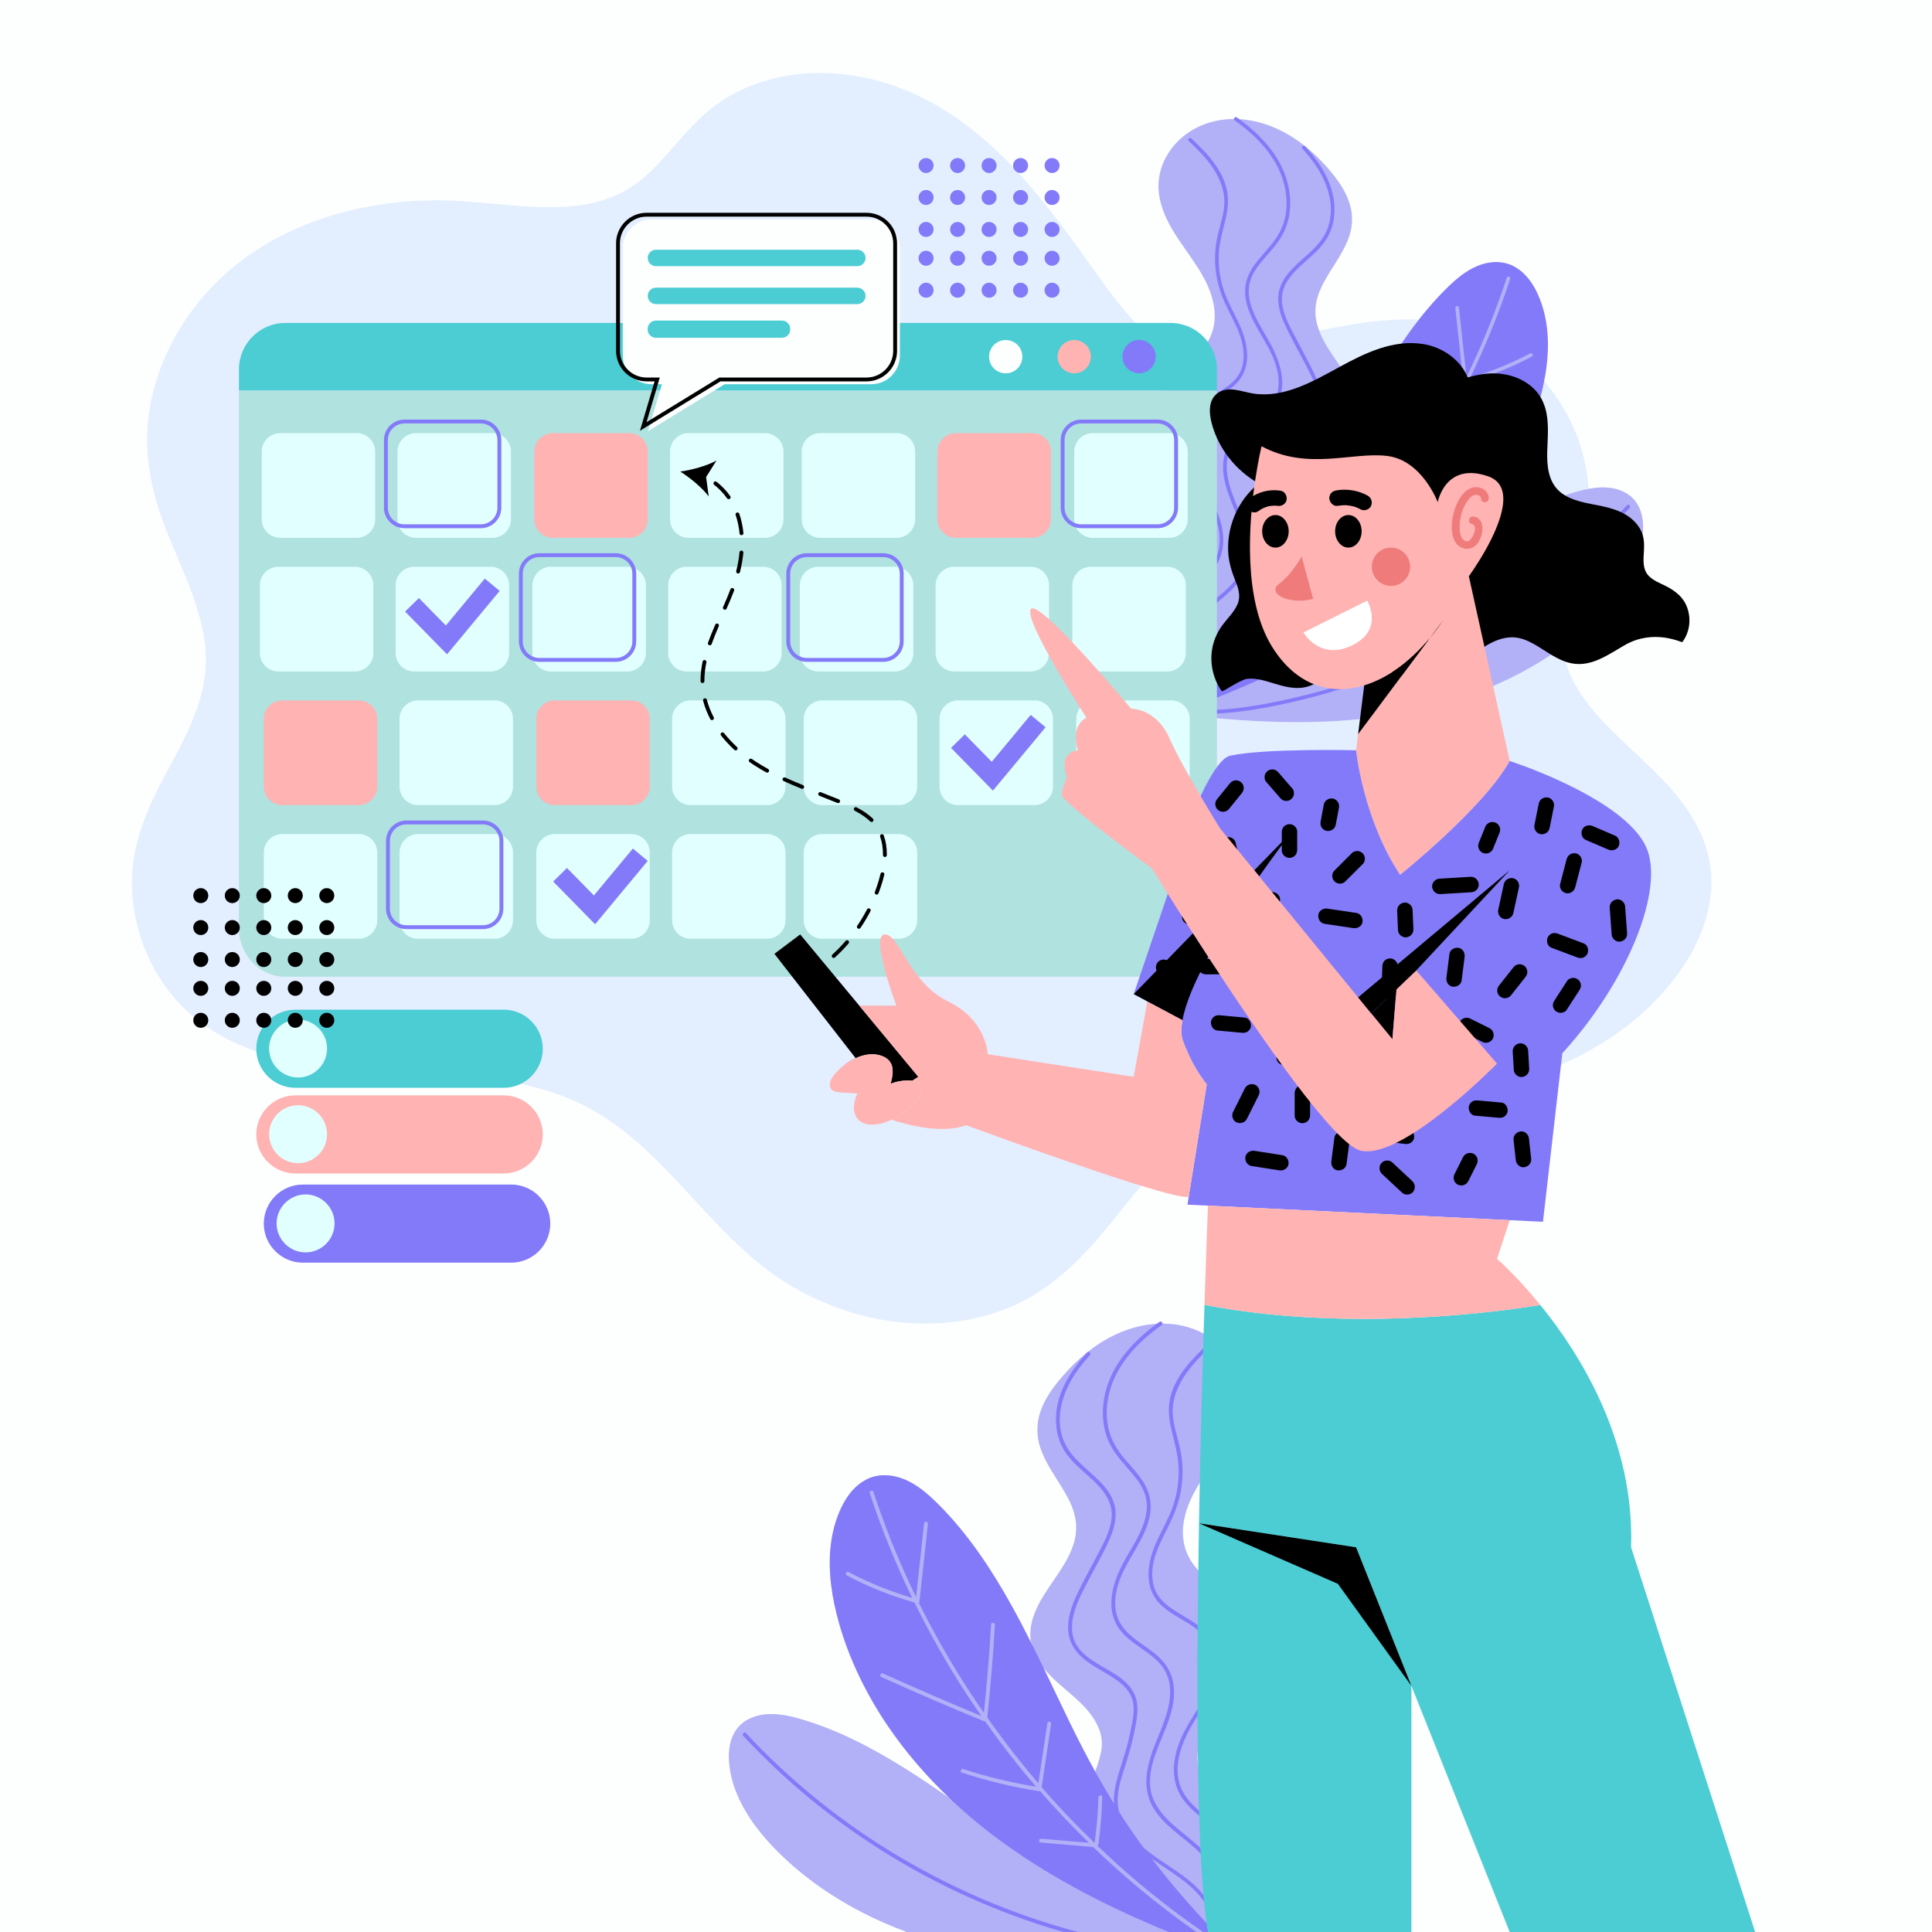 <?xml version="1.0" encoding="utf-8"?>
<!-- Generator: Adobe Illustrator 27.5.0, SVG Export Plug-In . SVG Version: 6.00 Build 0)  -->
<svg version="1.1" xmlns="http://www.w3.org/2000/svg" xmlns:xlink="http://www.w3.org/1999/xlink" x="0px" y="0px"
	 viewBox="0 0 500 500" style="enable-background:new 0 0 500 500;" xml:space="preserve">
<g id="BACKGROUND">
	<rect y="0" style="fill:#FDFFFF;" width="500" height="500"/>
</g>
<g id="OBJECTS">
	<g>
		<path style="fill:#E3EEFF;" d="M432.975,253.758c-14.36,18.32-38.19,27.89-60.86,29.68c-21.9,1.73-46.92-2.06-65.51,12.29
			c-8.32,6.43-14.41,15.22-21.11,23.21c-6.73,8.02-14.3,15.24-24.09,19.35c-19.24,8.07-42.21,4.11-59.31-7.18
			c-17.93-11.82-28.82-31.79-47.25-42.96c-17.64-10.69-39.14-9.83-58.99-11c-19.36-1.13-40.33-4.71-52.67-21.33
			c-6.05-8.16-9.33-18.49-9.02-28.65c0.33-11.05,5.27-20.54,10.42-30.04c5.27-9.71,9.93-19.53,8.42-30.88
			c-1.51-11.29-7.31-21.5-11.11-32.1c-3.68-10.27-5.02-20.87-2.53-31.58c2.4-10.38,7.74-20.06,15.02-27.82
			c15.51-16.56,38.93-23.42,61.13-22.87c11.48,0.29,23.03,2.79,34.52,1.26c5.61-0.75,10.91-2.71,15.4-6.21
			c4.26-3.32,7.63-7.59,11.21-11.59c3.55-3.98,7.38-7.71,12.02-10.4c4.46-2.58,9.31-4.28,14.37-5.22
			c10.31-1.91,21.21-0.44,30.9,3.44c21.55,8.65,35.69,27.74,48.66,46.02c4.42,6.22,9.11,12.63,14.76,17.9
			c3.9,1.5,8.05,2.41,12.45,2.64c11.08,0.58,22.09-2.29,32.88-4.42c10.65-2.11,21.74-3.83,32.51-1.54
			c9.5,2.02,17.9,7.42,24.24,14.69c6.27,7.18,10.42,16.3,11.48,25.78c0.58,5.19,0.08,10.37-1.13,15.43
			c-1.44,6.04-3.66,11.89-4.83,18c-1.01,5.25-1,10.56,0.88,15.61c1.43,3.85,3.74,7.28,6.34,10.42c5.5,6.62,12.33,11.98,18.23,18.21
			c6.03,6.37,11.17,13.73,12.27,22.65C443.985,235.158,439.405,245.558,432.975,253.758z"/>
		<g>
			<g>
				<path style="fill:#B2B0F7;" d="M300.27,175.732c0.705,1.724,1.979,3.186,3.566,4.248c0.319,0.221,0.649,0.409,0.981,0.585
					c0.172,0.166,0.344,0.332,0.523,0.492c0.196,0.183,0.425,0.141,0.585,0.009c5.277,2.079,11.334-0.427,15.826-3.527
					c4.916-3.383,8.984-8.006,11.75-13.279c2.724-5.171,4.218-11.07,3.793-16.933c-0.108-1.464-0.337-2.932-0.679-4.362
					c-0.399-1.647-1.003-3.222-1.529-4.834c-0.542-1.681-0.99-3.409-0.917-5.198c0.069-1.526,0.523-3.012,1.228-4.367
					c2.992-5.82,9.27-8.834,13.193-13.902c1.867-2.416,3.094-5.26,3.029-8.349c-0.069-2.685-1.068-5.226-2.333-7.556
					c-2.7-4.933-6.872-9.233-8.399-14.741c-0.741-2.7-0.559-5.443,0.406-8.055c0.971-2.651,2.545-5.048,4.042-7.423
					c1.473-2.344,2.936-4.717,3.829-7.345c0.978-2.893,0.994-5.937,0.019-8.838c-1.092-3.215-3.118-6.024-5.315-8.574
					c-2.43-2.812-5.15-5.383-8.209-7.51c-5.56-3.871-12.346-6.139-19.158-5.296c-6.249,0.774-11.955,4.315-14.891,9.975
					c-1.448,2.786-2.079,5.937-1.694,9.058c0.454,3.764,2.12,7.256,4.112,10.444c3.786,6.065,9.056,11.64,10.172,18.989
					c0.492,3.217-0.02,6.432-1.759,9.224c-1.921,3.082-4.862,5.372-7.537,7.781c-2.273,2.048-4.468,4.357-5.79,7.154
					c-1.389,2.942-1.445,6.122-0.145,9.11c1.347,3.083,3.591,5.68,5.506,8.419c1.843,2.628,3.585,5.389,4.798,8.372
					c1.152,2.839,1.818,5.926,1.408,8.994c-0.463,3.438-2.216,6.477-4.27,9.21c-3.791,5.04-9.047,9.776-10.024,16.348
					C295.733,168.556,297.599,172.393,300.27,175.732z"/>
				<path style="fill:#837AF9;" d="M304.857,154.4c3.553-3.523,8.618-5.97,10.253-11.027c1.765-5.46-0.957-11.387-3.805-15.962
					c-1.546-2.484-3.377-4.807-4.558-7.502c-1.074-2.452-1.466-5.111-0.931-7.749c0.493-2.429,1.67-4.688,3.437-6.433
					c1.677-1.658,3.77-2.81,5.776-4.014c2.018-1.211,4.089-2.534,5.409-4.537c1.597-2.423,1.674-5.455,1.076-8.212
					c-0.642-2.959-2.1-5.647-3.441-8.333c-1.365-2.735-2.536-5.519-3.12-8.533c-0.578-2.983-0.654-6.073-0.209-9.079
					c0.449-3.036,1.58-5.925,1.997-8.965c0.798-5.814-2.386-10.712-6.232-14.753c-0.932-0.98-1.906-1.919-2.896-2.841
					c-0.444-0.413,0.283-1.016,0.723-0.606c3.835,3.573,7.8,7.688,9.098,12.932c0.688,2.78,0.33,5.552-0.347,8.296
					c-0.749,3.039-1.588,5.982-1.678,9.135c-0.09,3.17,0.4,6.375,1.46,9.365c1.032,2.915,2.615,5.586,3.893,8.393
					c2.162,4.746,3.344,10.726-0.51,14.965c-3.226,3.548-8.354,4.725-11.318,8.559c-1.614,2.087-2.478,4.735-2.423,7.372
					c0.062,2.997,1.457,5.699,3.039,8.169c3.03,4.73,6.389,9.466,6.959,15.236c0.253,2.568-0.14,5.156-1.386,7.435
					c-1.176,2.151-3.005,3.836-4.881,5.373c-1.955,1.602-4.045,3.097-5.702,5.024c-1.584,1.842-2.66,4.067-3.148,6.446
					c-0.993,4.838,0.225,9.988,2.741,14.176c0.495,0.824,1.068,1.596,1.674,2.34c0.012-0.715,0.089-1.415,0.225-2.1
					c-0.125-2.103-0.755-4.206-1.01-6.282c-0.332-2.699,0.169-5.237,1.552-7.582c2.747-4.659,7.634-7.339,11.384-11.06
					c1.99-1.974,3.694-4.341,4.236-7.142c0.612-3.167-0.188-6.398-1.261-9.374c-1.934-5.361-5.155-10.857-4.243-16.777
					c0.387-2.513,1.61-4.666,3.435-6.413c1.712-1.639,3.755-2.871,5.64-4.291c1.983-1.493,3.802-3.241,4.611-5.652
					c0.958-2.852,0.509-6.035-0.489-8.813c-2.061-5.739-6.765-10.55-7.569-16.74c-0.341-2.625,0.306-5.098,1.696-7.326
					c1.354-2.172,3.185-3.991,4.806-5.957c1.752-2.124,3.118-4.437,3.729-7.148c0.639-2.835,0.512-5.81-0.179-8.622
					c-1.388-5.652-5.169-10.39-9.536-14.092c-1.057-0.896-2.157-1.738-3.284-2.544c-0.494-0.353,0.05-1.124,0.545-0.77
					c4.57,3.267,8.772,7.276,11.362,12.325c2.534,4.94,3.344,11.017,1.29,16.272c-0.962,2.462-2.59,4.499-4.308,6.473
					c-1.684,1.935-3.515,3.88-4.53,6.272c-2.6,6.126,2.204,12.243,4.964,17.392c2.579,4.811,4.56,11.098,1.164,16.044
					c-2.756,4.014-7.833,5.555-10.687,9.461c-3.677,5.033-1.173,11.657,0.956,16.769c2.298,5.518,4.609,11.7,1.432,17.365
					c-2.669,4.758-7.7,7.439-11.457,11.2c-1.955,1.958-3.731,4.326-4.266,7.099c-0.497,2.581,0.234,5.113,0.686,7.651
					c1.273-3.211,3.739-5.998,6.427-8.15c4.645-3.72,10.285-6.299,14.043-11.05c1.754-2.218,2.991-4.826,3.122-7.683
					c0.15-3.258-0.988-6.42-1.97-9.474c-1.025-3.187-1.861-6.427-2.457-9.722c-0.475-2.622-0.755-5.351,0.558-7.783
					c1.904-3.526,5.959-5.207,9.192-7.241c1.7-1.069,3.378-2.308,4.501-4.003c1.661-2.507,1.567-5.553,0.775-8.345
					c-0.863-3.039-2.451-5.825-3.907-8.608c-1.571-3.001-3.282-5.969-4.65-9.07c-1.176-2.664-1.974-5.594-1.253-8.493
					c0.535-2.153,1.861-3.966,3.374-5.542c3.339-3.478,7.758-6.101,9.31-10.928c1.882-5.853-0.443-11.999-3.915-16.744
					c-0.865-1.182-1.805-2.305-2.786-3.392c-0.408-0.452,0.316-1.057,0.723-0.606c3.903,4.323,7.264,9.533,7.554,15.513
					c0.133,2.733-0.381,5.499-1.709,7.908c-1.122,2.036-2.807,3.693-4.518,5.237c-3.558,3.213-7.915,6.546-7.322,11.918
					c0.359,3.258,2.068,6.201,3.561,9.053c1.566,2.992,3.212,5.956,4.672,9.001c1.273,2.656,2.389,5.541,2.379,8.529
					c-0.008,2.411-0.921,4.654-2.552,6.415c-2.808,3.031-6.864,4.401-10.048,6.945c-1.624,1.298-2.946,2.961-3.303,5.059
					c-0.268,1.574-0.032,3.18,0.243,4.736c0.296,1.677,0.653,3.343,1.066,4.995c0.798,3.187,1.98,6.259,2.784,9.441
					c0.736,2.913,0.952,5.932-0.048,8.81c-3.992,11.492-19.798,12.95-23.35,24.659c-0.085,0.281-0.152,0.567-0.215,0.853
					c0.057,0.99-0.004,1.972-0.218,2.949c0.008,0.122,0.006,0.244,0.019,0.366c0.059,0.575-0.78,0.751-0.907,0.237
					c-0.091-0.016-0.181-0.063-0.26-0.153c-3.204-3.664-5.217-8.427-5.477-13.299C299.888,162.282,301.452,157.776,304.857,154.4z"
					/>
			</g>
			<g>
				<path style="fill:#B2B0F7;" d="M381.939,139.583c-8.373,5.263-16.278,11.193-24.374,16.851
					c-8.266,5.782-16.78,11.128-25.893,15.507c-9.226,4.44-18.851,8.019-28.635,10.968c-0.382,0.113-0.349,0.612-0.052,0.764
					c0.289,0.155,0.578,0.31,0.866,0.465c-0.114,0.224-0.041,0.524,0.28,0.565c2.232,0.275,4.477,0.535,6.726,0.766
					c9.217,0.966,18.506,1.538,27.822,1.393c9.302-0.156,18.654-1.038,27.814-3.031c9.072-1.979,17.951-5.006,26.227-9.277
					c8.136-4.206,15.706-9.612,21.962-16.249c5.39-5.713,9.96-12.77,10.515-20.566c0.295-4.095-0.804-8.267-4.668-10.312
					c-3.774-1.996-8.308-1.368-12.354-0.218C398.841,129.859,390.121,134.435,381.939,139.583z"/>
				<path style="fill:#837AF9;" d="M306.512,183.583c9.411,0.792,18.872-0.8,28.022-2.893c8.016-1.834,15.893-4.264,23.554-7.25
					c7.611-2.967,15.009-6.478,22.122-10.493c7.162-4.043,14.032-8.6,20.54-13.629c6.462-4.994,12.567-10.451,18.237-16.33
					c0.712-0.738,1.416-1.483,2.114-2.233c0.413-0.444,1.015,0.283,0.606,0.723c-5.629,6.051-11.704,11.682-18.16,16.841
					c-6.437,5.144-13.248,9.821-20.353,13.994c-7.126,4.185-14.552,7.861-22.205,10.982c-7.628,3.112-15.483,5.679-23.481,7.655
					c-8.936,2.208-18.19,3.971-27.43,3.768c-1.218-0.027-2.435-0.093-3.65-0.195C305.825,184.472,305.906,183.532,306.512,183.583z"
					/>
			</g>
			<g>
				<path style="fill:#837AF9;" d="M356.182,99.666c-5.295,9.527-9.754,19.478-14.554,29.257
					c-4.898,9.988-10.286,19.67-16.807,28.694c-6.598,9.143-14.074,17.632-22.06,25.575c-0.312,0.308,0,0.789,0.377,0.788
					c0.372,0.007,0.743,0.013,1.115,0.02c0.014,0.281,0.254,0.543,0.594,0.419c2.355-0.868,4.713-1.757,7.06-2.678
					c9.627-3.752,19.104-7.935,28.205-12.844c9.081-4.913,17.803-10.577,25.711-17.248c7.829-6.612,14.881-14.17,20.637-22.658
					c5.655-8.352,10.079-17.611,12.515-27.423c2.102-8.449,2.641-17.817-1.193-25.868c-2.011-4.231-5.439-7.825-10.396-7.886
					c-4.842-0.058-8.957,2.887-12.299,6.103C367.376,81.334,361.353,90.353,356.182,99.666z"/>
				<path style="fill:#B2B0F7;" d="M306.263,181.494c7.614-5.044,14.89-10.591,21.773-16.593c2.455-2.141,4.842-4.358,7.196-6.61
					c-0.364-0.459-0.342-1.285-0.406-1.802c-0.139-1.115-0.26-2.233-0.363-3.352c-0.206-2.242-0.336-4.49-0.401-6.74
					c-0.017-0.606,0.923-0.518,0.94,0.082c0.059,2.05,0.177,4.097,0.358,6.14c0.089,1.004,0.192,2.006,0.31,3.007
					c0.059,0.5,0.122,1,0.188,1.5c0.022,0.167,0.009,0.348,0.096,0.472c4.001-3.865,7.868-7.868,11.552-12.036
					c0.458-0.518,0.898-1.051,1.35-1.573l-2.312-15.458c-0.09-0.6,0.838-0.772,0.928-0.171c0.732,4.894,1.464,9.788,2.196,14.682
					c4.403-5.149,8.565-10.502,12.466-16.041c-0.791-7.517-1.414-15.052-1.864-22.597c-0.036-0.599,0.892-0.775,0.928-0.171
					c0.429,7.208,1.021,14.406,1.762,21.589c0.44-0.634,0.897-1.257,1.33-1.896c5.137-7.575,9.792-15.48,13.907-23.657
					c0.218-0.433,0.428-0.87,0.643-1.305c-0.073-0.069-0.131-0.152-0.141-0.246c-0.688-6.327-1.375-12.653-2.063-18.98
					c-0.065-0.601,0.862-0.775,0.928-0.171c0.653,6.004,1.305,12.009,1.958,18.013c3.552-7.316,6.681-14.837,9.35-22.519
					c0.367-1.057,0.725-2.116,1.075-3.179c0.19-0.576,1.075-0.248,0.884,0.329c-2.877,8.733-6.338,17.27-10.347,25.545l-0.002,0.005
					c5.377-1.579,10.586-3.693,15.542-6.313c0.538-0.285,0.939,0.57,0.403,0.853c-5.259,2.779-10.801,4.985-16.523,6.604
					c-3.86,7.845-8.189,15.46-12.983,22.772c-1.088,1.66-2.209,3.297-3.343,4.926c8.062-3.327,16.07-6.785,24.016-10.381
					c0.554-0.251,0.957,0.602,0.403,0.853c-8.316,3.762-16.698,7.379-25.14,10.848c-0.071,0.029-0.149,0.037-0.227,0.033
					c-3.811,5.386-7.862,10.603-12.153,15.615c-0.091,0.106-0.187,0.209-0.278,0.315c6.016-0.99,11.956-2.417,17.753-4.309
					c0.571-0.186,0.979,0.665,0.403,0.853c-6.157,2.011-12.46,3.534-18.859,4.539c-0.078,0.012-0.156-0.002-0.231-0.027
					c-3.804,4.367-7.791,8.574-11.931,12.624c3.871-0.332,7.741-0.663,11.612-0.995c0.601-0.051,0.775,0.876,0.171,0.928
					c-2.269,0.194-4.537,0.389-6.806,0.583l-3.52,0.302l-1.643,0.141c-0.274,0.023-0.579,0.077-0.878,0.095
					c-1.635,1.576-3.291,3.129-4.978,4.65c-6.827,6.158-14.057,11.868-21.639,17.068c-0.922,0.632-1.85,1.257-2.783,1.875
					C306.369,182.549,305.757,181.83,306.263,181.494z"/>
			</g>
		</g>
		<g>
			<g>
				<path style="fill:#B2B0F7;" d="M321.08,496.16c-0.61,1.49-1.62,2.8-2.89,3.84h-16.73c-0.83-0.44-1.63-0.92-2.39-1.42
					c-0.26-0.16-0.51-0.33-0.76-0.5c-1.23-0.85-2.4-1.76-3.52-2.75c-3.64-3.18-6.69-7.05-8.93-11.33c-0.91-1.72-1.69-3.52-2.31-5.37
					c-0.23-0.66-0.43-1.33-0.62-2.01c-0.94-3.43-1.35-7-1.09-10.56c0.11-1.56,0.35-3.11,0.72-4.63c0.24-1,0.55-1.98,0.88-2.95
					c0.25-0.72,0.5-1.44,0.74-2.17c0.57-1.78,1.05-3.61,0.97-5.51c-0.07-1.62-0.56-3.19-1.3-4.63c-3.11-6.05-9.56-9.23-13.72-14.41
					c-0.1-0.11-0.19-0.21-0.27-0.32c-1.44-1.87-2.52-3.98-2.98-6.25c0.01-0.01,0.01-0.02,0-0.02c-0.17-0.84-0.25-1.7-0.23-2.58
					c0.08-2.85,1.14-5.54,2.48-8.01c2.86-5.23,7.28-9.79,8.9-15.63c0.78-2.86,0.59-5.77-0.43-8.54c-1.03-2.81-2.7-5.35-4.29-7.86
					c-1.56-2.49-3.11-5-4.05-7.79c-1.04-3.07-1.06-6.29-0.03-9.37c1.16-3.4,3.31-6.38,5.64-9.08c1.96-2.28,4.1-4.4,6.44-6.26v-0.01
					c0.05-0.05,0.11-0.09,0.16-0.13c0.01,0,0.01,0,0.01,0c0.68-0.55,1.38-1.07,2.09-1.57c4.67-3.25,10.15-5.42,15.81-5.74
					c0.49-0.04,0.98-0.05,1.47-0.05c1.01,0,2.02,0.06,3.03,0.18c3.68,0.46,7.19,1.82,10.11,3.97c2.33,1.72,4.29,3.94,5.67,6.6
					c1.53,2.96,2.2,6.3,1.8,9.6c-0.49,3.99-2.25,7.7-4.36,11.07c-3.27,5.22-7.56,10.11-9.69,15.93c-0.49,1.34-0.87,2.74-1.09,4.2
					c-0.53,3.41,0.02,6.82,1.86,9.78c2.04,3.27,5.15,5.69,7.99,8.25c2.41,2.17,4.73,4.61,6.13,7.58c1.48,3.12,1.54,6.49,0.16,9.66
					c-1.43,3.26-3.81,6.02-5.84,8.92c-1.95,2.78-3.8,5.71-5.08,8.87c-1.22,3.01-1.93,6.28-1.49,9.54c0.49,3.64,2.34,6.86,4.52,9.76
					c4.02,5.34,9.59,10.36,10.63,17.33C325.89,488.56,323.91,492.63,321.08,496.16z"/>
				<path style="fill:#837AF9;" d="M321.22,486.96c-0.26,4.71-2.05,9.32-4.95,13.04h-2.18c-0.03-0.14-0.05-0.29-0.06-0.44
					c-0.09-0.7-0.11-1.4-0.07-2.11c-0.06-0.3-0.13-0.61-0.22-0.9c-2.3-7.59-9.45-11.12-15.63-15.5c-3.93-2.77-7.47-5.9-9.12-10.64
					c-0.41-1.19-0.63-2.39-0.7-3.61c-0.1-1.91,0.17-3.84,0.65-5.73c0.85-3.37,2.1-6.63,2.95-10.01c0.44-1.75,0.81-3.51,1.13-5.29
					c0.29-1.65,0.54-3.35,0.25-5.02c-0.37-2.22-1.77-3.99-3.5-5.36c-3.37-2.7-7.67-4.15-10.65-7.36c-1.73-1.87-2.69-4.25-2.7-6.8
					c-0.01-3.17,1.17-6.23,2.52-9.04c1.55-3.23,3.29-6.37,4.95-9.54c1.58-3.03,3.4-6.15,3.78-9.6c0.62-5.69-3.99-9.23-7.76-12.63
					c-1.82-1.64-3.6-3.4-4.79-5.55c-1.41-2.56-1.96-5.49-1.81-8.39c0.3-6.33,3.86-11.85,8-16.43v-0.01
					c0.05-0.05,0.11-0.09,0.16-0.13c0.01,0,0.01,0,0.01,0c0.43-0.19,0.98,0.36,0.6,0.77c-1.04,1.16-2.04,2.35-2.95,3.6
					c-3.68,5.03-6.15,11.54-4.15,17.75c1.64,5.11,6.33,7.89,9.86,11.58c1.61,1.67,3.01,3.59,3.58,5.88c0.77,3.07-0.08,6.17-1.33,9
					c-0.54,1.23-1.14,2.44-1.76,3.64c-1.03,2.01-2.13,3.98-3.17,5.97c-1.54,2.95-3.22,5.9-4.14,9.13c-0.84,2.96-0.94,6.18,0.82,8.84
					c1.19,1.8,2.97,3.11,4.77,4.24c3.43,2.16,7.73,3.94,9.75,7.68c1.39,2.58,1.09,5.47,0.59,8.25c-0.47,2.62-1.09,5.21-1.83,7.76
					c-0.24,0.85-0.5,1.7-0.77,2.54c-1.05,3.24-2.25,6.59-2.09,10.05c0.04,0.77,0.15,1.53,0.32,2.27c0.53,2.14,1.61,4.12,2.99,5.87
					c1.02,1.29,2.17,2.43,3.4,3.47c3.57,3.05,7.82,5.31,11.48,8.24c2.85,2.28,5.46,5.24,6.81,8.64c0.48-2.69,1.26-5.37,0.73-8.11
					c-0.57-2.94-2.45-5.45-4.52-7.52c-3.98-3.99-9.32-6.83-12.15-11.87c-2.27-4.06-1.89-8.37-0.65-12.53
					c0.59-2.01,1.38-3.98,2.17-5.88c2.26-5.42,4.91-12.44,1.02-17.78c-3.03-4.14-8.41-5.77-11.33-10.02
					c-3.6-5.25-1.5-11.91,1.23-17.01c2.93-5.46,8.02-11.94,5.26-18.43c-1.07-2.54-3.01-4.6-4.8-6.65c-1.82-2.09-3.54-4.25-4.56-6.86
					c-2.18-5.57-1.32-12.01,1.36-17.25c2.62-5.1,6.78-9.19,11.36-12.57c0.23-0.17,0.46-0.34,0.69-0.5c0.38-0.27,0.79,0.09,0.78,0.45
					c0,0.14-0.06,0.27-0.21,0.37c-1.19,0.86-2.36,1.75-3.48,2.7c-4.62,3.92-8.63,8.94-10.1,14.93c-0.74,2.98-0.87,6.14-0.19,9.14
					c0.64,2.88,2.09,5.33,3.95,7.58c1.72,2.08,3.66,4.01,5.09,6.31c1.48,2.37,2.16,4.99,1.8,7.77c-0.29,2.25-1.07,4.34-2.06,6.34
					c-1.89,3.84-4.53,7.41-5.96,11.4c-1.06,2.95-1.54,6.32-0.52,9.34c0.86,2.56,2.78,4.41,4.89,6c1.99,1.5,4.16,2.81,5.98,4.54
					c1.93,1.85,3.23,4.14,3.64,6.8c0.96,6.28-2.45,12.1-4.5,17.78c-1.14,3.16-1.99,6.58-1.34,9.94c0.58,2.97,2.38,5.48,4.49,7.57
					c3.98,3.94,9.16,6.78,12.07,11.72c1.46,2.49,1.99,5.18,1.64,8.04c-0.27,2.2-0.94,4.43-1.07,6.66c0.15,0.72,0.23,1.47,0.24,2.22
					c0.64-0.79,1.25-1.6,1.78-2.48c2.66-4.44,3.95-9.9,2.9-15.02c-0.52-2.52-1.66-4.88-3.34-6.84c-1.75-2.04-3.97-3.62-6.04-5.32
					c-1.99-1.63-3.93-3.42-5.17-5.7c-1.32-2.41-1.74-5.15-1.47-7.88c0.6-6.11,4.16-11.13,7.37-16.15c1.68-2.61,3.16-5.48,3.23-8.65
					c0.05-2.8-0.86-5.61-2.57-7.82c-3.14-4.06-8.58-5.31-12-9.07c-4.08-4.49-2.83-10.83-0.54-15.86c0.17-0.37,0.34-0.74,0.52-1.11
					c1.24-2.58,2.65-5.09,3.61-7.79c1.12-3.17,1.64-6.57,1.54-9.93c-0.09-3.34-0.98-6.46-1.77-9.68c-0.72-2.91-1.1-5.85-0.37-8.79
					c1.37-5.56,5.58-9.92,9.64-13.71c0.21-0.19,0.47-0.17,0.66-0.05c0.25,0.14,0.37,0.45,0.11,0.69c-1.05,0.98-2.08,1.98-3.07,3.01
					c-4.08,4.29-7.45,9.48-6.61,15.64c0.45,3.22,1.64,6.29,2.12,9.51c0.47,3.18,0.39,6.46-0.22,9.62c-0.23,1.2-0.55,2.36-0.94,3.5
					c-0.64,1.9-1.46,3.73-2.37,5.54c-1.42,2.85-2.97,5.7-3.65,8.84c-0.63,2.92-0.55,6.13,1.14,8.7c1.4,2.12,3.6,3.52,5.74,4.81
					c2.12,1.27,4.34,2.5,6.12,4.25c1.87,1.85,3.12,4.25,3.64,6.82c0.57,2.8,0.15,5.62-0.99,8.22c-1.25,2.85-3.19,5.31-4.83,7.95
					c-3.01,4.85-5.9,11.13-4.03,16.92c1.73,5.36,7.1,7.95,10.87,11.68C319.83,477.13,321.49,481.91,321.22,486.96z"/>
			</g>
			<g>
				<path style="fill:#B2B0F7;" d="M306.68,500h-72.04c-3.94-1.46-7.8-3.15-11.55-5.08c-8.63-4.46-16.65-10.19-23.28-17.23
					c-5.71-6.05-10.56-13.53-11.15-21.8c-0.21-2.88,0.24-5.79,1.75-8.05c0.77-1.16,1.82-2.15,3.2-2.88c4-2.11,8.81-1.45,13.1-0.23
					c9.89,2.81,19.13,7.66,27.81,13.12c3.77,2.37,7.46,4.87,11.1,7.42c4.93,3.45,9.8,6.99,14.73,10.44
					c8.76,6.13,17.79,11.79,27.45,16.44c2.31,1.11,4.64,2.17,6.99,3.18C298.7,497.02,302.67,498.57,306.68,500z"/>
				<path style="fill:#837AF9;" d="M279.01,500h-3.76c-6.29-1.8-12.47-3.95-18.53-6.42c-8.11-3.31-15.98-7.2-23.54-11.64
					c-7.53-4.42-14.75-9.38-21.57-14.83c-6.84-5.47-13.28-11.44-19.25-17.85c-0.28-0.3-0.11-0.73,0.16-0.87
					c0.15-0.08,0.33-0.07,0.49,0.1c0.74,0.8,1.48,1.59,2.24,2.37c6.01,6.23,12.48,12.01,19.33,17.31
					c6.89,5.33,14.18,10.16,21.77,14.44c7.54,4.26,15.38,7.98,23.45,11.12C266.08,496.18,272.5,498.28,279.01,500z"/>
			</g>
			<g>
				<path style="fill:#837AF9;" d="M314.44,500h-11.99c-1.13-0.46-2.26-0.93-3.38-1.42c-6.87-2.92-13.64-6.11-20.22-9.66
					c-9.62-5.21-18.87-11.21-27.25-18.28c-2.05-1.73-4.04-3.52-5.98-5.37c-5.92-5.65-11.3-11.87-15.9-18.65
					c-2.62-3.87-4.99-7.93-7.05-12.14c-2.64-5.41-4.76-11.08-6.21-16.93c-0.81-3.26-1.4-6.64-1.63-10.03
					c-0.4-5.95,0.31-11.95,2.89-17.38c0.8-1.68,1.81-3.27,3.04-4.6c2.05-2.22,4.7-3.72,7.98-3.76c5.13-0.06,9.5,3.06,13.04,6.47
					c0.51,0.49,1.01,0.99,1.51,1.49c7.46,7.57,13.39,16.55,18.53,25.8c1.76,3.17,3.44,6.39,5.06,9.63c0.01,0,0.01,0.01,0,0.02
					c1.11,2.18,2.18,4.37,3.25,6.57c1.95,4.05,3.87,8.11,5.83,12.15c0.42,0.88,0.85,1.76,1.28,2.64c1.98,4.03,4.03,8.01,6.2,11.93
					c1.55,2.81,3.17,5.59,4.85,8.32c0.43,0.69,0.86,1.38,1.29,2.06c1.74,2.75,3.56,5.45,5.48,8.1c0.3,0.42,0.6,0.83,0.91,1.24
					c0.7,0.96,1.41,1.91,2.14,2.85c4.93,6.48,10.28,12.63,15.92,18.51C314.16,499.71,314.3,499.86,314.44,500z"/>
				<path style="fill:#B2B0F7;" d="M311.38,500h-1.75c-7.49-5.22-14.65-10.92-21.43-17.04c-1.57-1.42-3.12-2.86-4.65-4.33
					c-0.21-0.2-0.42-0.4-0.63-0.6c-0.31-0.02-0.64-0.08-0.93-0.1l-1.74-0.15l-3.73-0.32c-2.4-0.2-4.81-0.41-7.21-0.62
					c-0.64-0.05-0.46-1.04,0.18-0.98c4.1,0.35,8.2,0.7,12.31,1.05c-4.39-4.29-8.62-8.75-12.65-13.38c-0.08,0.03-0.16,0.04-0.25,0.03
					c-6.78-1.06-13.46-2.68-19.99-4.81c-0.61-0.2-0.17-1.1,0.43-0.9c6.15,2,12.44,3.51,18.82,4.56c-0.1-0.11-0.2-0.22-0.3-0.33
					c-4.55-5.31-8.84-10.84-12.88-16.55c-0.08,0-0.16-0.01-0.24-0.04c-8.95-3.67-17.83-7.51-26.65-11.49
					c-0.2-0.09-0.28-0.25-0.28-0.42c0-0.33,0.32-0.66,0.71-0.49c8.42,3.81,16.91,7.48,25.46,11c-1.2-1.72-2.39-3.46-3.55-5.22
					c-5.08-7.75-9.67-15.82-13.76-24.13c-6.06-1.72-11.94-4.06-17.51-7.01c-0.19-0.1-0.27-0.27-0.27-0.43c0-0.34,0.32-0.67,0.7-0.47
					c5.25,2.78,10.77,5.02,16.47,6.69c-4.25-8.77-7.92-17.82-10.97-27.08c-0.03-0.1-0.03-0.19-0.02-0.27
					c0.11-0.43,0.79-0.59,0.96-0.08c0.37,1.13,0.75,2.25,1.14,3.37c2.83,8.14,6.14,16.11,9.91,23.87
					c0.69-6.37,1.38-12.73,2.07-19.09c0.03-0.28,0.23-0.4,0.44-0.4c0.29,0,0.59,0.22,0.55,0.58c-0.73,6.7-1.46,13.41-2.19,20.11
					c-0.01,0.1-0.07,0.19-0.15,0.27c0.23,0.46,0.45,0.92,0.68,1.38c4.36,8.66,9.3,17.04,14.74,25.07c0.46,0.68,0.95,1.34,1.41,2.01
					c0.79-7.61,1.42-15.24,1.87-22.88c0.04-0.64,1.02-0.46,0.98,0.18c-0.47,8-1.13,15.98-1.97,23.95c4.13,5.87,8.55,11.55,13.21,17
					c0.78-5.18,1.55-10.37,2.33-15.56c0.08-0.52,0.76-0.49,0.94-0.11c0.04,0.08,0.06,0.18,0.04,0.29l-2.45,16.39
					c0.48,0.55,0.95,1.12,1.43,1.66c3.81,4.3,7.8,8.45,11.92,12.44c0.11,0.11,0.22,0.21,0.33,0.32c0.09-0.13,0.08-0.32,0.1-0.5
					c0.07-0.53,0.14-1.06,0.2-1.59c0.12-1.06,0.23-2.12,0.33-3.18c0.19-2.17,0.31-4.34,0.38-6.51c0.02-0.64,1.01-0.73,0.99-0.09
					c-0.07,2.39-0.2,4.77-0.42,7.14c-0.11,1.19-0.24,2.38-0.39,3.56c-0.07,0.55-0.04,1.42-0.43,1.91c2.5,2.38,5.03,4.74,7.63,7
					C297.93,490.16,304.52,495.28,311.38,500z"/>
			</g>
		</g>
	</g>
	<g>
		<g>
			<path style="fill:#B0E2E0;" d="M314.94,101.04v139.236c0,6.874-5.4,12.499-12,12.499H73.84c-6.6,0-12-5.624-12-12.499V101.04
				H314.94z"/>
			<path style="fill:#4CCCD3;" d="M314.94,95.58v5.46H61.84v-5.46c0-6.6,5.4-12,12-12h229.1C309.54,83.58,314.94,88.98,314.94,95.58
				z"/>
			<path style="fill:#E1FFFE;" d="M92.305,139.193H72.533c-2.648,0-4.795-2.147-4.795-4.795v-17.514
				c0-2.648,2.147-4.795,4.795-4.795h19.772c2.648,0,4.795,2.147,4.795,4.795v17.514C97.101,137.046,94.954,139.193,92.305,139.193z
				"/>
			<path style="fill:#E1FFFE;" d="M127.44,139.193h-19.772c-2.648,0-4.795-2.147-4.795-4.795v-17.514
				c0-2.648,2.147-4.795,4.795-4.795h19.772c2.648,0,4.795,2.147,4.795,4.795v17.514
				C132.236,137.046,130.089,139.193,127.44,139.193z"/>
			<path style="fill:#FFB3B3;" d="M162.836,139.193h-19.772c-2.648,0-4.795-2.147-4.795-4.795v-17.514
				c0-2.648,2.147-4.795,4.795-4.795h19.772c2.648,0,4.795,2.147,4.795,4.795v17.514
				C167.632,137.046,165.485,139.193,162.836,139.193z"/>
			<path style="fill:#E1FFFE;" d="M197.971,139.193h-19.772c-2.648,0-4.795-2.147-4.795-4.795v-17.514
				c0-2.648,2.147-4.795,4.795-4.795h19.772c2.648,0,4.795,2.147,4.795,4.795v17.514
				C202.767,137.046,200.62,139.193,197.971,139.193z"/>
			<path style="fill:#E1FFFE;" d="M232.047,139.193h-19.772c-2.648,0-4.795-2.147-4.795-4.795v-17.514
				c0-2.648,2.147-4.795,4.795-4.795h19.772c2.648,0,4.795,2.147,4.795,4.795v17.514
				C236.842,137.046,234.695,139.193,232.047,139.193z"/>
			<path style="fill:#FFB3B3;" d="M267.182,139.193H247.41c-2.648,0-4.795-2.147-4.795-4.795v-17.514
				c0-2.648,2.147-4.795,4.795-4.795h19.772c2.648,0,4.795,2.147,4.795,4.795v17.514
				C271.977,137.046,269.83,139.193,267.182,139.193z"/>
			<path style="fill:#E1FFFE;" d="M302.578,139.193h-19.772c-2.648,0-4.795-2.147-4.795-4.795v-17.514
				c0-2.648,2.147-4.795,4.795-4.795h19.772c2.648,0,4.795,2.147,4.795,4.795v17.514
				C307.373,137.046,305.226,139.193,302.578,139.193z"/>
			<path style="fill:#E1FFFE;" d="M91.828,173.779H72.056c-2.648,0-4.795-2.147-4.795-4.795V151.47c0-2.648,2.147-4.795,4.795-4.795
				h19.772c2.648,0,4.795,2.147,4.795,4.795v17.514C96.623,171.632,94.476,173.779,91.828,173.779z"/>
			<path style="fill:#E1FFFE;" d="M126.963,173.779h-19.772c-2.648,0-4.795-2.147-4.795-4.795V151.47
				c0-2.648,2.147-4.795,4.795-4.795h19.772c2.648,0,4.795,2.147,4.795,4.795v17.514
				C131.758,171.632,129.611,173.779,126.963,173.779z"/>
			<path style="fill:#E1FFFE;" d="M162.359,173.779h-19.772c-2.648,0-4.795-2.147-4.795-4.795V151.47
				c0-2.648,2.147-4.795,4.795-4.795h19.772c2.648,0,4.795,2.147,4.795,4.795v17.514
				C167.154,171.632,165.007,173.779,162.359,173.779z"/>
			<path style="fill:#E1FFFE;" d="M197.494,173.779h-19.772c-2.648,0-4.795-2.147-4.795-4.795V151.47
				c0-2.648,2.147-4.795,4.795-4.795h19.772c2.648,0,4.795,2.147,4.795,4.795v17.514
				C202.289,171.632,200.142,173.779,197.494,173.779z"/>
			<path style="fill:#E1FFFE;" d="M231.569,173.779h-19.772c-2.648,0-4.795-2.147-4.795-4.795V151.47
				c0-2.648,2.147-4.795,4.795-4.795h19.772c2.648,0,4.795,2.147,4.795,4.795v17.514
				C236.365,171.632,234.218,173.779,231.569,173.779z"/>
			<path style="fill:#E1FFFE;" d="M266.705,173.779h-19.772c-2.648,0-4.795-2.147-4.795-4.795V151.47
				c0-2.648,2.147-4.795,4.795-4.795h19.772c2.648,0,4.795,2.147,4.795,4.795v17.514C271.5,171.632,269.353,173.779,266.705,173.779
				z"/>
			<path style="fill:#E1FFFE;" d="M302.1,173.779h-19.772c-2.648,0-4.795-2.147-4.795-4.795V151.47c0-2.648,2.147-4.795,4.795-4.795
				H302.1c2.648,0,4.795,2.147,4.795,4.795v17.514C306.896,171.632,304.749,173.779,302.1,173.779z"/>
			<path style="fill:#FFB3B3;" d="M92.835,208.365H73.063c-2.648,0-4.795-2.147-4.795-4.795v-17.514
				c0-2.648,2.147-4.795,4.795-4.795h19.772c2.648,0,4.795,2.147,4.795,4.795v17.514C97.63,206.218,95.484,208.365,92.835,208.365z"
				/>
			<path style="fill:#E1FFFE;" d="M127.97,208.365h-19.772c-2.648,0-4.795-2.147-4.795-4.795v-17.514
				c0-2.648,2.147-4.795,4.795-4.795h19.772c2.648,0,4.795,2.147,4.795,4.795v17.514
				C132.766,206.218,130.619,208.365,127.97,208.365z"/>
			<path style="fill:#FFB3B3;" d="M163.366,208.365h-19.772c-2.648,0-4.795-2.147-4.795-4.795v-17.514
				c0-2.648,2.147-4.795,4.795-4.795h19.772c2.648,0,4.795,2.147,4.795,4.795v17.514
				C168.161,206.218,166.014,208.365,163.366,208.365z"/>
			<path style="fill:#E1FFFE;" d="M198.501,208.365h-19.772c-2.648,0-4.795-2.147-4.795-4.795v-17.514
				c0-2.648,2.147-4.795,4.795-4.795h19.772c2.648,0,4.795,2.147,4.795,4.795v17.514
				C203.297,206.218,201.15,208.365,198.501,208.365z"/>
			<path style="fill:#E1FFFE;" d="M232.577,208.365h-19.772c-2.648,0-4.795-2.147-4.795-4.795v-17.514
				c0-2.648,2.147-4.795,4.795-4.795h19.772c2.648,0,4.795,2.147,4.795,4.795v17.514
				C237.372,206.218,235.225,208.365,232.577,208.365z"/>
			<path style="fill:#E1FFFE;" d="M267.712,208.365H247.94c-2.648,0-4.795-2.147-4.795-4.795v-17.514
				c0-2.648,2.147-4.795,4.795-4.795h19.772c2.648,0,4.795,2.147,4.795,4.795v17.514
				C272.507,206.218,270.36,208.365,267.712,208.365z"/>
			<path style="fill:#E1FFFE;" d="M303.108,208.365h-19.772c-2.648,0-4.795-2.147-4.795-4.795v-17.514
				c0-2.648,2.147-4.795,4.795-4.795h19.772c2.648,0,4.795,2.147,4.795,4.795v17.514
				C307.903,206.218,305.756,208.365,303.108,208.365z"/>
			<path style="fill:#E1FFFE;" d="M92.835,242.952H73.063c-2.648,0-4.795-2.147-4.795-4.795v-17.514
				c0-2.648,2.147-4.795,4.795-4.795h19.772c2.648,0,4.795,2.147,4.795,4.795v17.514C97.63,240.805,95.484,242.952,92.835,242.952z"
				/>
			<path style="fill:#E1FFFE;" d="M127.97,242.952h-19.772c-2.648,0-4.795-2.147-4.795-4.795v-17.514
				c0-2.648,2.147-4.795,4.795-4.795h19.772c2.648,0,4.795,2.147,4.795,4.795v17.514
				C132.766,240.805,130.619,242.952,127.97,242.952z"/>
			<path style="fill:#E1FFFE;" d="M163.366,242.952h-19.772c-2.648,0-4.795-2.147-4.795-4.795v-17.514
				c0-2.648,2.147-4.795,4.795-4.795h19.772c2.648,0,4.795,2.147,4.795,4.795v17.514
				C168.161,240.805,166.014,242.952,163.366,242.952z"/>
			<path style="fill:#E1FFFE;" d="M198.501,242.952h-19.772c-2.648,0-4.795-2.147-4.795-4.795v-17.514
				c0-2.648,2.147-4.795,4.795-4.795h19.772c2.648,0,4.795,2.147,4.795,4.795v17.514
				C203.297,240.805,201.15,242.952,198.501,242.952z"/>
			<path style="fill:#E1FFFE;" d="M232.577,242.952h-19.772c-2.648,0-4.795-2.147-4.795-4.795v-17.514
				c0-2.648,2.147-4.795,4.795-4.795h19.772c2.648,0,4.795,2.147,4.795,4.795v17.514
				C237.372,240.805,235.225,242.952,232.577,242.952z"/>
			<circle style="fill:#837AF9;" cx="294.799" cy="92.282" r="4.309"/>
			<circle style="fill:#FFB3B3;" cx="278.01" cy="92.31" r="4.309"/>
			<circle style="fill:#FDFFFF;" cx="260.282" cy="92.31" r="4.309"/>
			<g>
				<path style="fill:#837AF9;" d="M124.44,136.693h-19.772c-2.92,0-5.295-2.375-5.295-5.295v-17.513
					c0-2.92,2.375-5.295,5.295-5.295h19.772c2.92,0,5.295,2.375,5.295,5.295v17.513C129.736,134.317,127.36,136.693,124.44,136.693z
					 M104.668,109.589c-2.369,0-4.295,1.927-4.295,4.295v17.513c0,2.369,1.927,4.295,4.295,4.295h19.772
					c2.369,0,4.295-1.927,4.295-4.295v-17.513c0-2.369-1.927-4.295-4.295-4.295H104.668z"/>
			</g>
			<g>
				<path style="fill:#837AF9;" d="M299.578,136.693h-19.772c-2.92,0-5.296-2.375-5.296-5.295v-17.513
					c0-2.92,2.376-5.295,5.296-5.295h19.772c2.92,0,5.295,2.375,5.295,5.295v17.513
					C304.873,134.317,302.498,136.693,299.578,136.693z M279.806,109.589c-2.369,0-4.296,1.927-4.296,4.295v17.513
					c0,2.369,1.927,4.295,4.296,4.295h19.772c2.368,0,4.295-1.927,4.295-4.295v-17.513c0-2.369-1.927-4.295-4.295-4.295H279.806z"/>
			</g>
			<g>
				<path style="fill:#837AF9;" d="M159.359,171.279h-19.772c-2.92,0-5.295-2.375-5.295-5.295V148.47
					c0-2.92,2.375-5.295,5.295-5.295h19.772c2.92,0,5.295,2.375,5.295,5.295v17.514
					C164.654,168.904,162.279,171.279,159.359,171.279z M139.586,144.175c-2.369,0-4.295,1.927-4.295,4.295v17.514
					c0,2.369,1.927,4.295,4.295,4.295h19.772c2.369,0,4.295-1.927,4.295-4.295V148.47c0-2.369-1.927-4.295-4.295-4.295H139.586z"/>
			</g>
			<g>
				<path style="fill:#837AF9;" d="M228.569,171.279h-19.772c-2.92,0-5.295-2.375-5.295-5.295V148.47
					c0-2.92,2.375-5.295,5.295-5.295h19.772c2.92,0,5.295,2.375,5.295,5.295v17.514
					C233.865,168.904,231.489,171.279,228.569,171.279z M208.797,144.175c-2.369,0-4.295,1.927-4.295,4.295v17.514
					c0,2.369,1.927,4.295,4.295,4.295h19.772c2.369,0,4.295-1.927,4.295-4.295V148.47c0-2.369-1.927-4.295-4.295-4.295H208.797z"/>
			</g>
			<g>
				<path style="fill:#837AF9;" d="M124.97,240.452h-19.772c-2.92,0-5.295-2.375-5.295-5.295v-17.514
					c0-2.92,2.375-5.295,5.295-5.295h19.772c2.92,0,5.295,2.375,5.295,5.295v17.514C130.266,238.076,127.89,240.452,124.97,240.452z
					 M105.198,213.347c-2.369,0-4.295,1.927-4.295,4.295v17.514c0,2.369,1.927,4.295,4.295,4.295h19.772
					c2.369,0,4.295-1.927,4.295-4.295v-17.514c0-2.369-1.927-4.295-4.295-4.295H105.198z"/>
			</g>
			<g>
				<polygon style="fill:#837AF9;" points="256.973,204.611 246.126,193.553 249.696,190.052 256.664,197.156 266.745,185.016 
					270.592,188.21 				"/>
			</g>
			<g>
				<polygon style="fill:#837AF9;" points="115.69,169.337 104.844,158.278 108.414,154.777 115.382,161.881 125.463,149.742 
					129.31,152.936 				"/>
			</g>
			<g>
				<polygon style="fill:#837AF9;" points="154.012,239.197 143.166,228.139 146.736,224.638 153.704,231.742 163.785,219.602 
					167.632,222.796 				"/>
			</g>
		</g>
		<g>
			<g>
				<path d="M215.749,247.918c-0.135,0-0.271-0.055-0.369-0.163c-0.186-0.204-0.172-0.52,0.032-0.707
					c1.207-1.103,2.365-2.294,3.441-3.542c0.18-0.21,0.497-0.233,0.705-0.052c0.209,0.18,0.232,0.496,0.052,0.705
					c-1.102,1.277-2.287,2.497-3.523,3.626C215.99,247.875,215.869,247.918,215.749,247.918z M222.271,240.368
					c-0.097,0-0.194-0.028-0.28-0.086c-0.229-0.155-0.288-0.466-0.133-0.694c0.921-1.358,1.773-2.785,2.533-4.241
					c0.128-0.245,0.428-0.341,0.675-0.212c0.245,0.128,0.339,0.43,0.212,0.675c-0.777,1.489-1.649,2.949-2.592,4.339
					C222.588,240.292,222.431,240.368,222.271,240.368z M226.882,231.52c-0.059,0-0.12-0.01-0.178-0.033
					c-0.258-0.099-0.387-0.387-0.289-0.646c0.374-0.98,0.714-1.986,1.012-2.99c0.167-0.563,0.32-1.135,0.456-1.716
					c0.063-0.269,0.33-0.437,0.601-0.373c0.269,0.063,0.436,0.332,0.373,0.601c-0.14,0.599-0.298,1.191-0.47,1.772
					c-0.305,1.028-0.653,2.058-1.036,3.062C227.273,231.397,227.083,231.52,226.882,231.52z M229.01,221.801
					c-0.002,0-0.005,0-0.007,0c-0.276-0.004-0.497-0.231-0.493-0.507l0.001-0.188c0-1.673-0.245-3.204-0.727-4.553
					c-0.093-0.26,0.042-0.546,0.302-0.639c0.262-0.093,0.547,0.043,0.639,0.302c0.521,1.458,0.785,3.101,0.785,4.886l-0.001,0.207
					C229.506,221.582,229.283,221.801,229.01,221.801z M225.562,212.727c-0.125,0-0.25-0.047-0.348-0.141
					c-1.023-0.991-2.324-1.893-3.978-2.756c-0.245-0.128-0.339-0.43-0.212-0.675c0.128-0.245,0.431-0.339,0.675-0.212
					c1.74,0.91,3.117,1.866,4.21,2.924c0.199,0.192,0.204,0.509,0.012,0.707C225.823,212.676,225.692,212.727,225.562,212.727z
					 M216.907,207.84c-0.063,0-0.127-0.012-0.189-0.037c-1.538-0.63-3.088-1.238-4.639-1.844c-0.257-0.101-0.384-0.391-0.284-0.648
					c0.1-0.257,0.391-0.384,0.648-0.284c1.555,0.608,3.11,1.218,4.653,1.85c0.256,0.105,0.378,0.397,0.273,0.652
					C217.291,207.724,217.104,207.84,216.907,207.84z M207.611,204.154c-0.063,0-0.126-0.012-0.188-0.037
					c-1.774-0.721-3.241-1.35-4.616-1.978c-0.251-0.115-0.361-0.411-0.247-0.663c0.115-0.25,0.411-0.362,0.663-0.247
					c1.361,0.622,2.815,1.245,4.576,1.96c0.256,0.104,0.379,0.396,0.275,0.651C207.996,204.036,207.809,204.154,207.611,204.154z
					 M198.543,199.952c-0.082,0-0.164-0.02-0.24-0.062c-1.047-0.575-2.053-1.172-2.991-1.773c-0.44-0.282-0.877-0.575-1.309-0.877
					c-0.226-0.158-0.281-0.47-0.123-0.696c0.158-0.227,0.469-0.281,0.696-0.123c0.421,0.294,0.846,0.579,1.276,0.854
					c0.919,0.59,1.906,1.175,2.933,1.739c0.242,0.133,0.331,0.437,0.197,0.679C198.891,199.858,198.72,199.952,198.543,199.952z
					 M190.395,194.198c-0.122,0-0.243-0.044-0.339-0.133c-1.274-1.177-2.437-2.427-3.456-3.715
					c-0.171-0.216-0.135-0.531,0.082-0.702c0.218-0.171,0.532-0.135,0.702,0.082c0.987,1.247,2.114,2.458,3.35,3.601
					c0.203,0.188,0.215,0.504,0.028,0.707C190.664,194.144,190.529,194.198,190.395,194.198z M184.261,186.361
					c-0.18,0-0.354-0.098-0.443-0.268c-0.812-1.552-1.436-3.15-1.854-4.752c-0.07-0.267,0.09-0.541,0.357-0.61
					c0.266-0.067,0.54,0.09,0.61,0.357c0.399,1.529,0.996,3.057,1.772,4.541c0.128,0.245,0.034,0.547-0.211,0.675
					C184.418,186.343,184.339,186.361,184.261,186.361z M181.801,176.771c-0.276,0-0.5-0.224-0.5-0.5v-0.107
					c0-1.604,0.174-3.225,0.533-4.956c0.056-0.271,0.32-0.444,0.591-0.388c0.271,0.056,0.444,0.321,0.388,0.591
					c-0.345,1.663-0.513,3.218-0.513,4.752v0.107C182.301,176.547,182.078,176.771,181.801,176.771z M183.702,167.008
					c-0.056,0-0.112-0.009-0.167-0.029c-0.26-0.093-0.396-0.379-0.304-0.639c0.485-1.362,1.08-2.847,1.873-4.672
					c0.109-0.253,0.402-0.371,0.658-0.259c0.253,0.11,0.37,0.404,0.259,0.658c-0.783,1.804-1.37,3.269-1.847,4.609
					C184.1,166.881,183.908,167.008,183.702,167.008z M187.59,157.797c-0.067,0-0.136-0.014-0.202-0.042
					c-0.252-0.112-0.367-0.407-0.255-0.66c0.593-1.342,1.284-2.938,1.911-4.592c0.098-0.258,0.387-0.386,0.645-0.291
					c0.258,0.098,0.388,0.387,0.291,0.645c-0.635,1.676-1.333,3.287-1.931,4.642C187.966,157.686,187.783,157.797,187.59,157.797z
					 M191.024,148.417c-0.04,0-0.081-0.005-0.122-0.015c-0.268-0.067-0.431-0.338-0.364-0.606c0.412-1.647,0.696-3.278,0.845-4.847
					c0.026-0.274,0.266-0.481,0.545-0.45c0.275,0.026,0.477,0.27,0.45,0.545c-0.153,1.619-0.446,3.299-0.87,4.995
					C191.452,148.266,191.249,148.417,191.024,148.417z M191.896,138.504c-0.255,0-0.472-0.193-0.497-0.452
					c-0.16-1.667-0.5-3.271-1.012-4.765c-0.089-0.262,0.05-0.546,0.312-0.635c0.259-0.089,0.545,0.05,0.635,0.311
					c0.537,1.569,0.894,3.249,1.061,4.994c0.026,0.275-0.175,0.519-0.45,0.545C191.928,138.503,191.912,138.504,191.896,138.504z
					 M188.585,129.191c-0.156,0-0.31-0.073-0.408-0.21c-0.953-1.338-2.076-2.516-3.34-3.501c-0.218-0.17-0.256-0.484-0.087-0.702
					c0.169-0.218,0.483-0.256,0.702-0.087c1.34,1.045,2.53,2.293,3.539,3.71c0.16,0.225,0.108,0.537-0.117,0.697
					C188.787,129.161,188.686,129.191,188.585,129.191z"/>
			</g>
			<g>
				<g>
					<path d="M176.063,122.045c2.998-0.434,6.82-1.453,9.355-2.857l-2.68,4.289l0.684,5.01
						C181.687,126.168,178.619,123.671,176.063,122.045z"/>
				</g>
			</g>
		</g>
		<g>
			<path style="fill:#FDFFFF;" d="M232.891,64.192v27.849c0,4.066-3.326,7.392-7.392,7.392h-37.953l-19.837,12.16l3.605-12.16
				h-2.747c-4.066,0-7.392-3.326-7.392-7.392V64.192c0-4.066,3.326-7.392,7.392-7.392h56.932
				C229.564,56.8,232.891,60.126,232.891,64.192z"/>
			<path style="fill:none;stroke:#000000;stroke-miterlimit:10;" d="M231.659,62.96v27.849c0,4.066-3.326,7.392-7.392,7.392h-37.953
				l-19.837,12.16l3.605-12.16h-2.747c-4.066,0-7.392-3.326-7.392-7.392V62.96c0-4.066,3.326-7.392,7.392-7.392h56.932
				C228.332,55.568,231.659,58.894,231.659,62.96z"/>
			<path style="fill:#4CCCD3;" d="M221.873,68.884h-52.11c-1.172,0-2.131-0.959-2.131-2.131v0c0-1.172,0.959-2.131,2.131-2.131
				h52.11c1.172,0,2.131,0.959,2.131,2.131v0C224.004,67.925,223.045,68.884,221.873,68.884z"/>
			<path style="fill:#4CCCD3;" d="M221.873,78.707h-52.11c-1.172,0-2.131-0.959-2.131-2.131v0c0-1.172,0.959-2.131,2.131-2.131
				h52.11c1.172,0,2.131,0.959,2.131,2.131v0C224.004,77.747,223.045,78.707,221.873,78.707z"/>
			<path style="fill:#4CCCD3;" d="M202.371,87.417h-32.625c-1.172,0-2.131-0.959-2.131-2.131v-0.19c0-1.172,0.959-2.131,2.131-2.131
				h32.625c1.172,0,2.131,0.959,2.131,2.131v0.19C204.502,86.458,203.543,87.417,202.371,87.417z"/>
		</g>
		<g>
			<g>
				<g>
					<circle style="fill:#837AF9;" cx="239.669" cy="66.834" r="1.94"/>
					<circle style="fill:#837AF9;" cx="247.821" cy="66.834" r="1.94"/>
					<circle style="fill:#837AF9;" cx="255.973" cy="66.834" r="1.94"/>
					<circle style="fill:#837AF9;" cx="264.125" cy="66.834" r="1.94"/>
					<circle style="fill:#837AF9;" cx="272.277" cy="66.834" r="1.94"/>
				</g>
				<g>
					<circle style="fill:#837AF9;" cx="239.669" cy="75.105" r="1.94"/>
					<circle style="fill:#837AF9;" cx="247.821" cy="75.105" r="1.94"/>
					<circle style="fill:#837AF9;" cx="255.973" cy="75.105" r="1.94"/>
					<circle style="fill:#837AF9;" cx="264.125" cy="75.105" r="1.94"/>
					<circle style="fill:#837AF9;" cx="272.277" cy="75.105" r="1.94"/>
				</g>
			</g>
			<g>
				<g>
					<circle style="fill:#837AF9;" cx="239.669" cy="42.837" r="1.94"/>
					<circle style="fill:#837AF9;" cx="247.821" cy="42.837" r="1.94"/>
					<circle style="fill:#837AF9;" cx="255.973" cy="42.837" r="1.94"/>
					<circle style="fill:#837AF9;" cx="264.125" cy="42.837" r="1.94"/>
					<circle style="fill:#837AF9;" cx="272.277" cy="42.837" r="1.94"/>
				</g>
				<g>
					<circle style="fill:#837AF9;" cx="239.669" cy="51.108" r="1.94"/>
					<circle style="fill:#837AF9;" cx="247.821" cy="51.108" r="1.94"/>
					<circle style="fill:#837AF9;" cx="255.973" cy="51.108" r="1.94"/>
					<circle style="fill:#837AF9;" cx="264.125" cy="51.108" r="1.94"/>
					<circle style="fill:#837AF9;" cx="272.277" cy="51.108" r="1.94"/>
				</g>
				<g>
					<circle style="fill:#837AF9;" cx="239.669" cy="59.378" r="1.94"/>
					<circle style="fill:#837AF9;" cx="247.821" cy="59.378" r="1.94"/>
					<circle style="fill:#837AF9;" cx="255.973" cy="59.378" r="1.94"/>
					<circle style="fill:#837AF9;" cx="264.125" cy="59.378" r="1.94"/>
					<circle style="fill:#837AF9;" cx="272.277" cy="59.378" r="1.94"/>
				</g>
			</g>
		</g>
		<g>
			<path style="fill:#4CCCD3;" d="M130.365,281.521H76.437c-5.56,0-10.109-4.549-10.109-10.109l0,0
				c0-5.56,4.549-10.109,10.109-10.109h53.928c5.56,0,10.109,4.549,10.109,10.109l0,0
				C140.474,276.972,135.925,281.521,130.365,281.521z"/>
			<path style="fill:#E1FFFE;" d="M77.143,278.862L77.143,278.862c-4.126,0-7.501-3.375-7.501-7.501l0,0
				c0-4.126,3.375-7.501,7.501-7.501h0c4.126,0,7.501,3.375,7.501,7.501l0,0C84.644,275.487,81.269,278.862,77.143,278.862z"/>
			<path style="fill:#FFB3B3;" d="M130.365,303.695H76.437c-5.56,0-10.109-4.549-10.109-10.109l0,0
				c0-5.56,4.549-10.109,10.109-10.109h53.928c5.56,0,10.109,4.549,10.109,10.109l0,0
				C140.474,299.146,135.925,303.695,130.365,303.695z"/>
			<path style="fill:#E1FFFE;" d="M77.143,301.036L77.143,301.036c-4.126,0-7.501-3.375-7.501-7.501l0,0
				c0-4.126,3.375-7.501,7.501-7.501h0c4.126,0,7.501,3.375,7.501,7.501l0,0C84.644,297.661,81.269,301.036,77.143,301.036z"/>
			<path style="fill:#837AF9;" d="M132.304,326.777H78.377c-5.56,0-10.109-4.549-10.109-10.109v0c0-5.56,4.549-10.109,10.109-10.109
				h53.928c5.56,0,10.109,4.549,10.109,10.109v0C142.414,322.228,137.864,326.777,132.304,326.777z"/>
			<path style="fill:#E1FFFE;" d="M79.083,324.119L79.083,324.119c-4.126,0-7.501-3.375-7.501-7.501v0
				c0-4.126,3.375-7.501,7.501-7.501h0c4.126,0,7.501,3.375,7.501,7.501v0C86.584,320.743,83.209,324.119,79.083,324.119z"/>
		</g>
		<g>
			<g>
				<g>
					<circle cx="51.964" cy="255.782" r="1.94"/>
					<circle cx="60.116" cy="255.782" r="1.94"/>
					<circle cx="68.268" cy="255.782" r="1.94"/>
					<circle cx="76.419" cy="255.782" r="1.94"/>
					<circle cx="84.571" cy="255.782" r="1.94"/>
				</g>
				<g>
					<circle cx="51.964" cy="264.053" r="1.94"/>
					<circle cx="60.116" cy="264.053" r="1.94"/>
					<circle cx="68.268" cy="264.053" r="1.94"/>
					<circle cx="76.419" cy="264.053" r="1.94"/>
					<circle cx="84.571" cy="264.053" r="1.94"/>
				</g>
			</g>
			<g>
				<g>
					<circle cx="51.964" cy="231.784" r="1.94"/>
					<circle cx="60.116" cy="231.784" r="1.94"/>
					<circle cx="68.268" cy="231.784" r="1.94"/>
					<circle cx="76.419" cy="231.784" r="1.94"/>
					<circle cx="84.571" cy="231.784" r="1.94"/>
				</g>
				<g>
					<circle cx="51.964" cy="240.055" r="1.94"/>
					<circle cx="60.116" cy="240.055" r="1.94"/>
					<circle cx="68.268" cy="240.055" r="1.94"/>
					<circle cx="76.419" cy="240.055" r="1.94"/>
					<circle cx="84.571" cy="240.055" r="1.94"/>
				</g>
				<g>
					<circle cx="51.964" cy="248.326" r="1.94"/>
					<circle cx="60.116" cy="248.326" r="1.94"/>
					<circle cx="68.268" cy="248.326" r="1.94"/>
					<circle cx="76.419" cy="248.326" r="1.94"/>
					<circle cx="84.571" cy="248.326" r="1.94"/>
				</g>
			</g>
		</g>
	</g>
	<g>
		<path d="M435.38,166.18c-0.14,0.18-7.283-3.566-14.86,0.76c-4.224,2.412-8.58,5.71-13.73,4.74c-3.71-0.7-6.65-3.24-9.86-5.02
			c-1.73-0.96-3.61-1.74-5.61-1.73c-2.3,0.01-4.5,0.88-6.46,2.02c-3.88,2.26-7.07,5.52-11.12,7.53c-3.75,1.86-7.57,1.88-11.43,0.37
			c-3.41-1.33-6.67-3.68-10.4-4.02c-4.12-0.38-6.81,2.87-9.88,5.04c-1.57,1.1-3.3,1.94-5.22,2.13c-2.36,0.23-4.68-0.39-6.91-1.06
			c-2.29-0.69-4.7-1.53-7.12-1.26c-1.79,0.19-6.61,3.64-6.6,3.18c-2.46-3.48-3.3-8.03-2.2-12.16c0.52-1.93,1.42-3.65,2.63-5.23
			c1.25-1.63,2.8-3.14,3.64-5.05c1.03-2.35,0.08-4.62-0.81-6.84c-0.74-1.87-1.29-3.77-1.5-5.77c-0.73-7.03,2.29-14.3,7.82-18.68
			c-5.9-3.34-10.45-9.01-12.18-15.61c-0.71-2.71-0.93-6.23,1.79-7.94c2.73-1.73,6.15-0.15,9.02,0.28c8.07,1.2,15.59-3.25,22.38-6.95
			c6.54-3.57,13.81-7.08,21.47-5.88c5,0.77,9.69,3.99,11.61,8.65c3.18-0.93,6.51-1.39,9.79-0.76c3.64,0.69,7.2,2.71,9.11,5.97
			c1.98,3.4,1.95,7.41,1.78,11.22c-0.16,3.61-0.45,7.64,1.35,10.92c1.99,3.61,6.18,4.68,9.93,5.41c3.72,0.72,7.65,1.39,10.6,3.97
			c1.2,1.06,2.21,2.41,2.69,3.95c0.56,1.79,0.38,3.64,0.28,5.47c-0.11,1.95-0.04,3.94,1.47,5.36c1.13,1.08,2.63,1.68,4.02,2.35
			c2.77,1.36,5.08,3.18,5.96,6.27C437.66,160.69,437.18,163.77,435.38,166.18z"/>
		<path style="fill:#FFB3B3;" d="M390.71,196.95c-6.68,12.09-28.36,29.46-28.36,29.46c-9.59-14.45-11.4-32.24-11.4-32.24l0.53-4.18
			l18.54-24.84c1.19-1.43,2.35-2.98,3.45-4.62l-3.45,4.62c-5.16,6.22-11.07,10.44-16.96,12.22c-8.53,2.6-17.02,0.1-23.1-8.84
			c-0.24-0.34-0.46-0.69-0.69-1.05c-7.61-12.18-6.11-32.05-4.4-43.37c0.79-5.22,1.62-8.62,1.62-8.62
			c11.95,6.4,23.49,1.39,32.53,2.51c9.03,1.11,13.06,11.95,13.06,11.95s1.95-10.56,13.07-6.67c7,2.45,3.2,12.07-0.58,18.85
			c-2.22,3.99-4.43,7-4.43,7L390.71,196.95z"/>
		<path style="fill:#837AF9;" d="M404.33,272.58l-5.01,43.62l-8.61-0.42l-78.09-3.76l-5.31-0.26l0.32-2.01l4.68-29.13
			c-4.31-5.28-6.39-11.95-6.39-11.95c-0.27-1.33-0.22-2.9,0.11-4.67l-12.62-6.73c0,0,12.67-37.17,17.3-51.25
			c1.49-3.16,2.95-5.8,4.35-7.65c1.19-1.59,2.32-2.59,3.37-2.81c9.03-1.95,32.52-1.39,32.52-1.39s1.81,17.79,11.4,32.24
			c0,0,21.68-17.37,28.36-29.46c0,0,6.54,2.09,14.05,5.65c1.91,0.9,3.89,1.9,5.83,2.98c6.67,3.7,13.03,8.38,15.42,13.61
			C430.91,229.92,421.41,253.9,404.33,272.58z"/>
		<path d="M334.514,204.131c-1.205-1.39-2.409-2.78-3.614-4.17c-0.351-0.405-0.726-0.711-1.271-0.811
			c-0.488-0.09-1.118,0.025-1.518,0.335c-0.401,0.312-0.74,0.753-0.811,1.271c-0.069,0.503-0.012,1.117,0.335,1.518
			c1.205,1.39,2.409,2.78,3.614,4.17c0.351,0.405,0.726,0.711,1.271,0.811c0.488,0.09,1.118-0.025,1.518-0.335
			c0.401-0.312,0.74-0.753,0.811-1.271C334.919,205.146,334.861,204.532,334.514,204.131z"/>
		<path d="M346.192,207.466c-0.278-0.392-0.786-0.745-1.271-0.811c-1.078-0.148-2.123,0.505-2.329,1.606
			c-0.278,1.483-0.556,2.965-0.834,4.448c-0.095,0.509,0.036,1.096,0.335,1.518c0.278,0.392,0.786,0.745,1.271,0.811
			c1.078,0.148,2.123-0.505,2.329-1.606c0.278-1.483,0.556-2.965,0.834-4.448C346.623,208.474,346.491,207.887,346.192,207.466z"/>
		<path d="M335.004,213.761c-0.376-0.315-0.966-0.526-1.46-0.46c-0.513,0.068-1.033,0.284-1.358,0.707
			c-0.339,0.441-0.46,0.903-0.46,1.46v4.726c0,0.486,0.347,1.056,0.707,1.358c0.376,0.315,0.966,0.526,1.46,0.46
			c0.513-0.068,1.033-0.284,1.358-0.707c0.339-0.441,0.46-0.903,0.46-1.46v-4.726C335.711,214.633,335.364,214.063,335.004,213.761z
			"/>
		<path d="M320.977,223.459c-0.371-1.668-0.741-3.336-1.112-5.004c-0.014-0.275-0.093-0.526-0.239-0.753
			c-0.102-0.24-0.258-0.442-0.468-0.605c-0.376-0.315-0.966-0.526-1.46-0.46c-0.513,0.068-1.033,0.284-1.358,0.707
			c-0.299,0.388-0.572,0.957-0.46,1.46c0.371,1.668,0.741,3.336,1.112,5.004c0.014,0.275,0.093,0.526,0.239,0.753
			c0.102,0.24,0.258,0.442,0.468,0.605c0.376,0.315,0.966,0.526,1.46,0.46c0.513-0.068,1.033-0.284,1.358-0.707
			C320.815,224.53,321.089,223.962,320.977,223.459z"/>
		<path d="M331.16,232.149c-0.424-1.002-1.52-1.563-2.573-1.177c-2.036,0.748-4.073,1.495-6.109,2.243
			c-0.982,0.36-1.597,1.581-1.177,2.573c0.424,1.002,1.52,1.563,2.573,1.177c2.036-0.748,4.073-1.495,6.109-2.243
			C330.965,234.362,331.58,233.141,331.16,232.149z"/>
		<path d="M321.166,202.414c-0.41-0.315-0.931-0.531-1.46-0.46c-0.521,0.069-1.019,0.289-1.358,0.707
			c-1.121,1.382-2.243,2.765-3.364,4.147c-0.327,0.403-0.506,0.94-0.46,1.46c0.043,0.489,0.311,1.053,0.707,1.358
			c0.41,0.315,0.931,0.53,1.46,0.46c0.521-0.069,1.019-0.289,1.358-0.707c1.121-1.382,2.243-2.765,3.364-4.147
			c0.327-0.403,0.506-0.94,0.46-1.46C321.83,203.283,321.562,202.719,321.166,202.414z"/>
		<path d="M310.368,231.379c-0.278-0.392-0.786-0.745-1.271-0.811c-1.07-0.147-2.132,0.504-2.329,1.606
			c-0.281,1.575-0.563,3.149-0.844,4.724c-0.092,0.512,0.034,1.092,0.335,1.518c0.278,0.392,0.786,0.745,1.271,0.811
			c1.07,0.147,2.132-0.504,2.329-1.606c0.281-1.575,0.563-3.149,0.844-4.724C310.794,232.385,310.669,231.805,310.368,231.379z"/>
		<path d="M320.422,249.943c-0.152-1.145-1.043-1.828-2.167-1.818c-2.131,0.02-4.262,0.039-6.393,0.059
			c-1.049,0.01-1.953,1.153-1.818,2.167c0.152,1.145,1.043,1.828,2.167,1.818c2.131-0.02,4.262-0.04,6.393-0.059
			C319.652,252.099,320.556,250.956,320.422,249.943z"/>
		<path d="M303.993,254.877c-0.281-1.575-0.563-3.149-0.844-4.724c-0.095-0.534-0.279-0.998-0.707-1.358
			c-0.376-0.315-0.966-0.526-1.46-0.46c-0.513,0.068-1.033,0.284-1.358,0.707c-0.307,0.399-0.552,0.944-0.46,1.46
			c0.281,1.575,0.563,3.149,0.844,4.724c0.095,0.534,0.279,0.998,0.707,1.358c0.376,0.315,0.966,0.526,1.46,0.46
			c0.513-0.068,1.033-0.284,1.358-0.707C303.84,255.938,304.085,255.393,303.993,254.877z"/>
		<path d="M322.128,263.348c-2.13-0.197-4.26-0.394-6.391-0.59c-0.546-0.05-1.057,0.008-1.518,0.335
			c-0.392,0.278-0.745,0.786-0.811,1.271c-0.137,0.994,0.492,2.226,1.606,2.329c2.13,0.197,4.26,0.394,6.391,0.59
			c0.546,0.05,1.057-0.008,1.518-0.335c0.392-0.278,0.745-0.786,0.811-1.271C323.87,264.683,323.242,263.451,322.128,263.348z"/>
		<path d="M334.712,246.12c-0.278-0.392-0.786-0.745-1.271-0.811c-0.52-0.072-1.091,0.004-1.518,0.335
			c-0.385,0.299-0.775,0.763-0.811,1.271l-0.396,5.551c-0.04,0.554,0.002,1.048,0.335,1.518c0.278,0.392,0.786,0.745,1.271,0.811
			c0.52,0.072,1.091-0.004,1.518-0.335c0.385-0.299,0.775-0.763,0.811-1.271l0.396-5.551
			C335.087,247.084,335.045,246.59,334.712,246.12z"/>
		<path d="M351.016,236.265l-7.505-1.117c-1.033-0.154-2.179,0.511-2.329,1.606c-0.144,1.044,0.499,2.164,1.606,2.329l7.505,1.117
			c1.033,0.154,2.179-0.511,2.329-1.606C352.765,237.55,352.123,236.43,351.016,236.265z"/>
		<path d="M352.515,220.709c-0.41-0.315-0.931-0.531-1.46-0.46c-0.174,0.039-0.349,0.078-0.523,0.118
			c-0.329,0.124-0.607,0.321-0.834,0.589c-1.483,1.482-2.966,2.965-4.449,4.447c-0.344,0.344-0.501,0.994-0.46,1.46
			c0.043,0.489,0.311,1.053,0.707,1.358c0.41,0.315,0.931,0.53,1.46,0.46c0.174-0.039,0.349-0.078,0.523-0.117
			c0.329-0.124,0.607-0.321,0.834-0.589l4.449-4.447c0.344-0.344,0.501-0.994,0.46-1.46
			C353.179,221.578,352.911,221.014,352.515,220.709z"/>
		<path d="M365.566,235.408c-0.046-1.047-1.127-1.956-2.167-1.818c-1.114,0.148-1.868,1.046-1.818,2.167
			c0.074,1.669,0.147,3.338,0.221,5.006c0.046,1.047,1.127,1.956,2.167,1.818c1.114-0.148,1.868-1.045,1.818-2.167
			C365.713,238.745,365.639,237.076,365.566,235.408z"/>
		<path d="M382.691,228.737c-0.146-1.099-1.047-1.886-2.167-1.818c-2.689,0.163-5.377,0.327-8.066,0.49
			c-1.045,0.064-1.958,1.115-1.818,2.167c0.146,1.099,1.047,1.886,2.167,1.818c2.689-0.163,5.377-0.327,8.066-0.49
			C381.918,230.84,382.831,229.789,382.691,228.737z"/>
		<path d="M388.115,214.032c-0.168-0.451-0.569-0.921-1.02-1.111c-0.484-0.204-1.055-0.277-1.553-0.067
			c-0.465,0.197-0.915,0.537-1.111,1.02c-0.562,1.387-1.124,2.775-1.686,4.162c-0.202,0.498-0.258,1.038-0.067,1.553
			c0.168,0.451,0.569,0.921,1.02,1.111c0.484,0.204,1.055,0.277,1.553,0.067c0.465-0.197,0.915-0.537,1.111-1.02
			c0.562-1.387,1.124-2.775,1.686-4.162C388.25,215.087,388.306,214.547,388.115,214.032z"/>
		<path d="M400.549,206.382c-1.088-0.15-2.11,0.508-2.329,1.606c-0.37,1.853-0.741,3.707-1.111,5.56
			c-0.205,1.026,0.548,2.184,1.606,2.329c1.088,0.15,2.11-0.508,2.329-1.606c0.37-1.853,0.741-3.707,1.111-5.56
			C402.36,207.686,401.608,206.528,400.549,206.382z"/>
		<path d="M417.971,216.265c-1.946-0.834-3.892-1.668-5.838-2.502c-0.961-0.412-2.234-0.067-2.663,0.953
			c-0.408,0.969-0.074,2.223,0.953,2.663c1.946,0.834,3.892,1.668,5.838,2.502c0.961,0.412,2.234,0.067,2.663-0.953
			C419.332,217.96,418.998,216.705,417.971,216.265z"/>
		<path d="M407.748,220.832c-1.14-0.157-2.046,0.521-2.329,1.606l-1.668,6.394c-0.264,1.014,0.59,2.189,1.606,2.329
			c1.14,0.157,2.046-0.521,2.329-1.606l1.668-6.394C409.618,222.147,408.764,220.971,407.748,220.832z"/>
		<path d="M391.506,227.26c-1.103-0.152-2.091,0.511-2.329,1.606c-0.482,2.22-0.964,4.44-1.446,6.66
			c-0.222,1.023,0.56,2.185,1.606,2.329c1.103,0.152,2.091-0.511,2.329-1.606c0.482-2.22,0.964-4.44,1.446-6.66
			C393.334,228.567,392.552,227.404,391.506,227.26z"/>
		<path d="M409.875,244.155c-2.224-0.835-4.447-1.67-6.671-2.505c-0.511-0.192-1.025-0.263-1.553-0.067
			c-0.451,0.168-0.921,0.569-1.111,1.02c-0.392,0.93-0.092,2.271,0.953,2.663c2.224,0.835,4.447,1.67,6.671,2.505
			c0.511,0.192,1.025,0.263,1.553,0.067c0.451-0.168,0.921-0.569,1.111-1.02C411.22,245.888,410.921,244.548,409.875,244.155z"/>
		<path d="M420.578,234.573c-0.077-1.044-1.105-1.959-2.167-1.818c-1.088,0.144-1.9,1.048-1.818,2.167
			c0.17,2.318,0.34,4.635,0.51,6.953c0.077,1.044,1.105,1.959,2.167,1.818c1.088-0.144,1.9-1.048,1.818-2.167
			C420.918,239.208,420.748,236.89,420.578,234.573z"/>
		<path d="M408.436,253.541c-0.41-0.315-0.931-0.53-1.46-0.46c-0.488,0.065-1.077,0.273-1.358,0.707
			c-1.09,1.682-2.181,3.364-3.271,5.046c-0.301,0.465-0.511,0.883-0.46,1.46c0.043,0.489,0.311,1.053,0.707,1.358
			c0.41,0.315,0.931,0.53,1.46,0.46c0.488-0.065,1.077-0.273,1.358-0.707c1.09-1.682,2.181-3.364,3.271-5.046
			c0.301-0.465,0.511-0.883,0.46-1.46C409.1,254.411,408.832,253.846,408.436,253.541z"/>
		<path d="M394.56,250.01c-0.41-0.315-0.931-0.53-1.46-0.46c-0.518,0.069-1.025,0.287-1.358,0.707c-1.266,1.6-2.532,3.2-3.798,4.8
			c-0.324,0.41-0.506,0.934-0.46,1.46c0.043,0.489,0.311,1.053,0.707,1.358c0.41,0.315,0.931,0.531,1.46,0.46
			c0.518-0.069,1.025-0.287,1.358-0.707c1.266-1.6,2.532-3.2,3.798-4.8c0.324-0.41,0.506-0.934,0.46-1.46
			C395.224,250.879,394.955,250.315,394.56,250.01z"/>
		<path d="M377.436,245.294c-1.024-0.141-2.189,0.496-2.329,1.606c-0.257,2.041-0.514,4.082-0.771,6.124
			c-0.13,1.035,0.495,2.176,1.606,2.329c1.024,0.141,2.189-0.496,2.329-1.606c0.257-2.041,0.514-4.082,0.771-6.124
			C379.172,246.587,378.547,245.446,377.436,245.294z"/>
		<path d="M385.427,266.064c-1.671-0.829-3.341-1.657-5.012-2.486c-0.938-0.465-2.249-0.029-2.663,0.953
			c-0.428,1.015-0.048,2.167,0.953,2.663c1.671,0.829,3.341,1.657,5.012,2.486c0.938,0.465,2.249,0.029,2.663-0.953
			C386.808,267.713,386.428,266.561,385.427,266.064z"/>
		<path d="M395.476,271.83c-0.062-1.045-1.116-1.958-2.167-1.818c-1.1,0.146-1.884,1.047-1.818,2.167
			c0.093,1.575,0.186,3.151,0.279,4.726c0.062,1.045,1.116,1.958,2.167,1.818c1.1-0.146,1.884-1.047,1.818-2.167
			C395.662,274.98,395.569,273.405,395.476,271.83z"/>
		<path d="M371.578,261.776c-0.41-0.315-0.931-0.531-1.46-0.46c-0.487,0.065-1.078,0.273-1.358,0.707l-3.59,5.575
			c-0.301,0.467-0.511,0.881-0.46,1.46c0.043,0.489,0.311,1.053,0.707,1.358c0.41,0.315,0.931,0.531,1.46,0.46
			c0.487-0.065,1.079-0.273,1.358-0.707l3.59-5.575c0.301-0.467,0.511-0.881,0.46-1.46
			C372.242,262.646,371.974,262.081,371.578,261.776z"/>
		<path d="M361.023,248.507c-0.376-0.315-0.966-0.526-1.46-0.46c-0.513,0.068-1.033,0.284-1.358,0.707
			c-0.345,0.448-0.442,0.899-0.46,1.46c-0.073,2.225-0.145,4.449-0.218,6.674c-0.016,0.476,0.359,1.066,0.707,1.358
			c0.376,0.315,0.966,0.526,1.46,0.46c0.513-0.068,1.033-0.284,1.358-0.707c0.344-0.448,0.442-0.899,0.46-1.46
			c0.073-2.225,0.145-4.449,0.218-6.674C361.745,249.388,361.371,248.799,361.023,248.507z"/>
		<path d="M348.957,262.519c-1.391-2.038-2.781-4.076-4.172-6.114c-0.59-0.865-1.945-1.131-2.789-0.476
			c-0.868,0.674-1.108,1.863-0.476,2.789c1.391,2.038,2.781,4.076,4.172,6.114c0.59,0.865,1.945,1.13,2.789,0.476
			C349.348,264.634,349.588,263.444,348.957,262.519z"/>
		<path d="M340.875,271.028c-0.447-1.057-1.495-1.492-2.573-1.177c-2.224,0.649-4.448,1.297-6.672,1.946
			c-1.006,0.293-1.577,1.628-1.177,2.573c0.447,1.057,1.495,1.492,2.573,1.177c2.224-0.649,4.448-1.297,6.672-1.946
			C340.704,273.307,341.275,271.973,340.875,271.028z"/>
		<path d="M356.689,278.821c-0.746-2.593-1.492-5.186-2.238-7.78c-0.29-1.007-1.63-1.576-2.573-1.177
			c-1.06,0.449-1.488,1.493-1.177,2.573c0.746,2.593,1.492,5.186,2.238,7.78c0.29,1.007,1.63,1.576,2.573,1.177
			C356.573,280.945,357,279.9,356.689,278.821z"/>
		<path d="M338.34,281.313c-0.376-0.315-0.966-0.526-1.46-0.46c-0.513,0.068-1.033,0.284-1.358,0.707
			c-0.339,0.441-0.46,0.903-0.46,1.46v5.838c0,0.486,0.347,1.056,0.707,1.358c0.376,0.315,0.966,0.526,1.46,0.46
			c0.513-0.068,1.033-0.284,1.358-0.707c0.339-0.441,0.46-0.903,0.46-1.46v-5.838C339.046,282.185,338.7,281.615,338.34,281.313z"/>
		<path d="M324.82,280.748c-1.018-0.429-2.163-0.047-2.663,0.953l-3.061,6.114c-0.469,0.937-0.027,2.25,0.953,2.663
			c1.018,0.429,2.163,0.047,2.663-0.953c1.02-2.038,2.041-4.076,3.061-6.114C326.243,282.474,325.8,281.161,324.82,280.748z"/>
		<path d="M331.854,298.956l-7.225-1.129c-1.032-0.161-2.179,0.517-2.329,1.606c-0.144,1.05,0.5,2.156,1.606,2.329l7.225,1.129
			c1.032,0.161,2.179-0.517,2.329-1.606C333.605,300.235,332.96,299.129,331.854,298.956z"/>
		<path d="M347.668,292.827c-1.027-0.141-2.185,0.496-2.329,1.606c-0.264,2.04-0.529,4.081-0.793,6.121
			c-0.134,1.035,0.497,2.177,1.606,2.329c1.027,0.141,2.185-0.496,2.329-1.606c0.264-2.04,0.529-4.081,0.793-6.121
			C349.408,294.121,348.777,292.98,347.668,292.827z"/>
		<path d="M364.363,292.128c-2.039-0.275-4.078-0.551-6.117-0.826c-1.034-0.14-2.177,0.501-2.329,1.606
			c-0.142,1.032,0.497,2.179,1.606,2.329c2.039,0.275,4.078,0.551,6.117,0.826c1.034,0.14,2.177-0.501,2.329-1.606
			C366.111,293.425,365.472,292.277,364.363,292.128z"/>
		<path d="M376.435,283.543c-0.556-2.224-1.113-4.448-1.669-6.672c-0.114-0.455-0.614-0.919-1.02-1.111
			c-0.449-0.213-1.088-0.263-1.553-0.067c-0.468,0.198-0.907,0.538-1.111,1.02c-0.222,0.526-0.204,1.002-0.067,1.553
			c0.556,2.224,1.113,4.448,1.669,6.672c0.114,0.455,0.614,0.919,1.02,1.111c0.449,0.213,1.088,0.263,1.553,0.067
			c0.468-0.198,0.907-0.538,1.111-1.02C376.591,284.57,376.573,284.094,376.435,283.543z"/>
		<path d="M388.565,285.341c-2.039-0.183-4.078-0.365-6.117-0.548c-0.547-0.049-1.055,0.007-1.518,0.335
			c-0.392,0.278-0.745,0.786-0.811,1.271c-0.136,0.992,0.492,2.229,1.606,2.329c2.039,0.183,4.078,0.365,6.117,0.548
			c0.547,0.049,1.055-0.007,1.518-0.335c0.392-0.278,0.745-0.786,0.811-1.271C390.307,286.679,389.679,285.441,388.565,285.341z"/>
		<path d="M396.27,299.911c-0.192-1.76-0.385-3.52-0.577-5.28c-0.114-1.039-1.079-1.963-2.167-1.818
			c-1.056,0.14-1.94,1.052-1.818,2.167c0.192,1.76,0.385,3.52,0.577,5.28c0.114,1.039,1.079,1.963,2.167,1.818
			C395.508,301.938,396.391,301.026,396.27,299.911z"/>
		<path d="M382.296,299.661c-0.168-0.451-0.569-0.921-1.02-1.111c-1.018-0.429-2.163-0.047-2.663,0.953
			c-0.741,1.483-1.483,2.965-2.224,4.448c-0.229,0.458-0.243,1.077-0.067,1.553c0.168,0.451,0.569,0.921,1.02,1.111
			c1.018,0.429,2.163,0.047,2.663-0.953c0.741-1.483,1.483-2.965,2.224-4.448C382.458,300.756,382.473,300.137,382.296,299.661z"/>
		<path d="M365.461,305.63c-1.724-1.608-3.448-3.216-5.172-4.824c-0.767-0.716-2.183-0.579-2.818,0.247
			c-0.689,0.896-0.572,2.054,0.247,2.818c1.724,1.608,3.448,3.216,5.172,4.824c0.767,0.716,2.183,0.579,2.818-0.247
			C366.396,307.551,366.279,306.393,365.461,305.63z"/>
		<path style="fill:#4CCCD3;" d="M365.27,436.3V500h-52.65c-3.04-17.29-3.07-63.5-2.32-105.78l40.65,6.22L365.27,436.3z"/>
		<path style="fill:#4CCCD3;" d="M365.27,436.3l-14.32-35.86l-40.65-6.22c0.37-21.22,0.94-41.44,1.42-56.52
			c42.21,8.15,86.89,0,86.89,0c10.48,12.89,24.43,35.34,23.51,62.74L454.23,500h-63.52L365.27,436.3z"/>
		<path style="fill:#FFFFFF;" d="M353.83,155.45c0,0,4.49,7.49-3.9,11.57c-8.38,4.07-12.6-3.34-12.6-3.34L353.83,155.45z"/>
		<path style="fill:#EF7B7B;" d="M336.87,144.03l2.96,10.94c-6.34,1.71-12.09-1.48-8.8-3.89S336.87,144.03,336.87,144.03z"/>
		<path style="fill:#EF7B7B;" d="M359.99,141.72c2.73,0,4.95,2.22,4.95,4.96c0,2.73-2.22,4.95-4.95,4.95
			c-2.74,0-4.96-2.22-4.96-4.95C355.03,143.94,357.25,141.72,359.99,141.72z"/>
		<path d="M222.38,260.25l15.29,18.43l-1.56,1.01c-0.11-0.01-0.21-0.02-0.32-0.03c-1.81-0.12-3.64,0.16-5.32,0.82
			c0.56-1.93,0.99-4.19-0.22-5.79c-0.53-0.7-1.31-1.17-2.14-1.46c-1.92-0.67-4.07-0.42-5.96,0.33c-1.24,0.48-2.38,1.17-3.47,1.94
			c0,0,0,0-0.01-0.01c0.86-0.64,1.78-1.19,2.75-1.65l-0.01-0.03l-11.29-14.5l-9.7-12.46l6.67-5.02L222.38,260.25z"/>
		<path style="fill:#FFB3B3;" d="M390.71,315.78v0.01l-3.28,10.01c0,0,4.98,4.28,11.18,11.9c0,0-44.68,8.15-86.89,0
			c0.49-15.3,0.88-25.3,0.9-25.68L390.71,315.78z"/>
		<path style="fill:#EF7B7B;" d="M385.3,128.92c0.03,1.29-1.96,1.47-1.99,0.18c-0.02-0.68-0.68-1.07-1.32-1.05
			c-0.9,0.02-1.63,0.81-2.13,1.48c-1.26,1.69-1.93,3.87-2.08,5.96c-0.07,1.01-0.05,2.15,0.28,3.12c0.25,0.76,0.9,1.66,1.81,1.46
			c1.28-0.28,2.83-4.17,1.11-4.43c-1.28-0.19-0.91-2.15,0.36-1.97c3.34,0.5,2.5,5.17,0.99,7.04c-1.66,2.07-4.59,1.62-5.81-0.64
			c-1.19-2.22-0.9-5.33-0.21-7.67c0.67-2.27,1.92-4.94,4.19-6C382.42,125.5,385.25,126.57,385.3,128.92z"/>
		<path d="M370.02,165.15l-18.54,24.84l1.58-12.62C358.95,175.59,364.86,171.37,370.02,165.15z"/>
		<polygon points="361.4,256.05 360.35,268.95 354.88,262.28 		"/>
		<path d="M348.96,133.29c1.89,0,3.43,1.88,3.43,4.21s-1.54,4.22-3.43,4.22c-1.89,0-3.43-1.89-3.43-4.22
			S347.07,133.29,348.96,133.29z"/>
		<path d="M324.61,225.23l9.92-10.18c-0.31,0.39-4,5.13-8.65,11.74L324.61,225.23z"/>
		<path d="M330.08,133.29c1.89,0,3.43,1.88,3.43,4.21s-1.54,4.22-3.43,4.22c-1.89,0-3.43-1.89-3.43-4.22
			S328.19,133.29,330.08,133.29z"/>
		<path style="fill:#FFB3B3;" d="M312.31,280.62l-4.68,29.13c-4.82,0.97-57.63-18.56-57.63-18.56c-6.24,2.41-15.62-0.21-19.27-1.41
			c2.36-1.07,4.49-2.62,6.23-4.53c0.62-0.7,1.21-1.46,1.46-2.36c0.24-0.9,0.07-1.97-0.63-2.58c-0.46-0.39-1.07-0.55-1.68-0.62
			l1.56-1.01l-15.29-18.43h9.59c0,0-6.81-18.13-3.05-18.42c3.75-0.28,6.25,12.38,16.4,17.32c10.14,4.93,10.28,13.69,10.28,13.69
			l37.81,5.84l3.52-19.53l9.1,4.85c-0.33,1.77-0.38,3.34-0.11,4.67C305.92,268.67,308,275.34,312.31,280.62z"/>
		<path style="fill:#FFB3B3;" d="M387.43,275.26c0,0-24.51,25.03-35.29,22.53c-6.69-1.55-25.87-29.29-39.46-50.13
			c-1.38-2.12-2.71-4.17-3.96-6.11c-2.89-4.51-5.37-8.44-7.21-11.36c-2.12-3.4-3.37-5.44-3.37-5.44s-23.5-17.2-23.36-19.09
			c0.14-1.9,1.39-4.54,1.39-4.54s-2.64-6.12,2.78-6.95c0,0-2.08-6.24,2.23-8.41c0,0-16.47-25.37-14.39-28.15
			c2.09-2.78,25.92,25.78,25.92,25.78s6.57-0.07,9.94,7.65c1.73,3.95,5.15,10.01,8.06,14.98c2.77,4.71,5.1,8.44,5.1,8.44l8.8,10.77
			l1.27,1.56l20.36,24.92l8.64,10.57l5.47,6.67l1.05-12.9l5.12-4.9L387.43,275.26z"/>
		<path d="M308.72,241.55c1.25,1.94,2.58,3.99,3.96,6.11c-3.28,6-5.84,11.8-6.65,16.34l-9.1-4.85l-3.52-1.88L308.72,241.55z"/>
		<path style="fill:#FFB3B3;" d="M236.11,279.69c0.61,0.07,1.22,0.23,1.68,0.62c0.7,0.61,0.87,1.68,0.63,2.58
			c-0.25,0.9-0.84,1.66-1.46,2.36c-1.74,1.91-3.87,3.46-6.23,4.53c-0.56,0.27-1.14,0.5-1.73,0.7c-2.43,0.84-5.57,0.98-7.15-1.06
			c-1.38-1.79-0.87-4.38,0.05-6.44c-1.42-0.09-2.85-0.18-4.27-0.26c-0.91-0.06-1.93-0.17-2.5-0.88c-0.83-1.04-0.13-2.59,0.71-3.63
			c0.7-0.87,1.5-1.66,2.37-2.37c0.05-0.03,0.1-0.07,0.16-0.12c0.1-0.08,0.2-0.15,0.31-0.22c1.09-0.77,2.23-1.46,3.47-1.94
			c1.89-0.75,4.04-1,5.96-0.33c0.83,0.29,1.61,0.76,2.14,1.46c1.21,1.6,0.78,3.86,0.22,5.79c1.68-0.66,3.51-0.94,5.32-0.82
			C235.9,279.67,236,279.68,236.11,279.69z"/>
		<polygon points="366.52,251.15 390.71,225.23 351.48,258.121 354.88,262.28 		"/>
		<polygon points="310.3,394.22 346.24,409.888 365.27,436.3 350.95,400.44 		"/>
		<g>
			<path d="M353.882,128.232c-2.406-1.313-5.337-1.803-8.035-1.308c-0.535,0.098-0.997,0.277-1.358,0.707
				c-0.315,0.376-0.526,0.966-0.46,1.46c0.132,0.992,1.065,2.02,2.167,1.818c0.709-0.13,1.424-0.176,2.143-0.164
				c0.69,0.052,1.374,0.154,2.042,0.337c0.061,0.017,0.125,0.035,0.188,0.054c-0.111-0.036-0.233-0.084-0.047-0.018
				c0.019,0.007,0.038,0.015,0.057,0.022c0.031,0.009,0.061,0.021,0.092,0.026c-0.018-0.003-0.052-0.013-0.086-0.024
				c0.168,0.06,0.336,0.12,0.502,0.188c0.373,0.152,0.734,0.327,1.087,0.52c0.921,0.502,2.261,0.003,2.663-0.953
				C355.277,129.848,354.865,128.768,353.882,128.232z"/>
			<path d="M350.567,131.135c0.006,0.002,0.01,0.003,0.016,0.005c-0.002-0.001-0.004-0.001-0.006-0.002
				C350.574,131.137,350.57,131.136,350.567,131.135z"/>
		</g>
		<path d="M331.373,126.985c-2.783-0.421-5.713,0.273-7.956,1.995c-0.829,0.636-1.156,1.912-0.476,2.789
			c0.643,0.829,1.901,1.158,2.789,0.476c0.326-0.25,0.675-0.46,1.032-0.662c0.5-0.238,1.019-0.427,1.554-0.568
			c0.589-0.111,1.184-0.162,1.783-0.152c0.184,0.017,0.368,0.03,0.551,0.058c1.033,0.156,2.179-0.513,2.329-1.606
			C333.123,128.269,332.48,127.153,331.373,126.985z"/>
	</g>
</g>
</svg>
